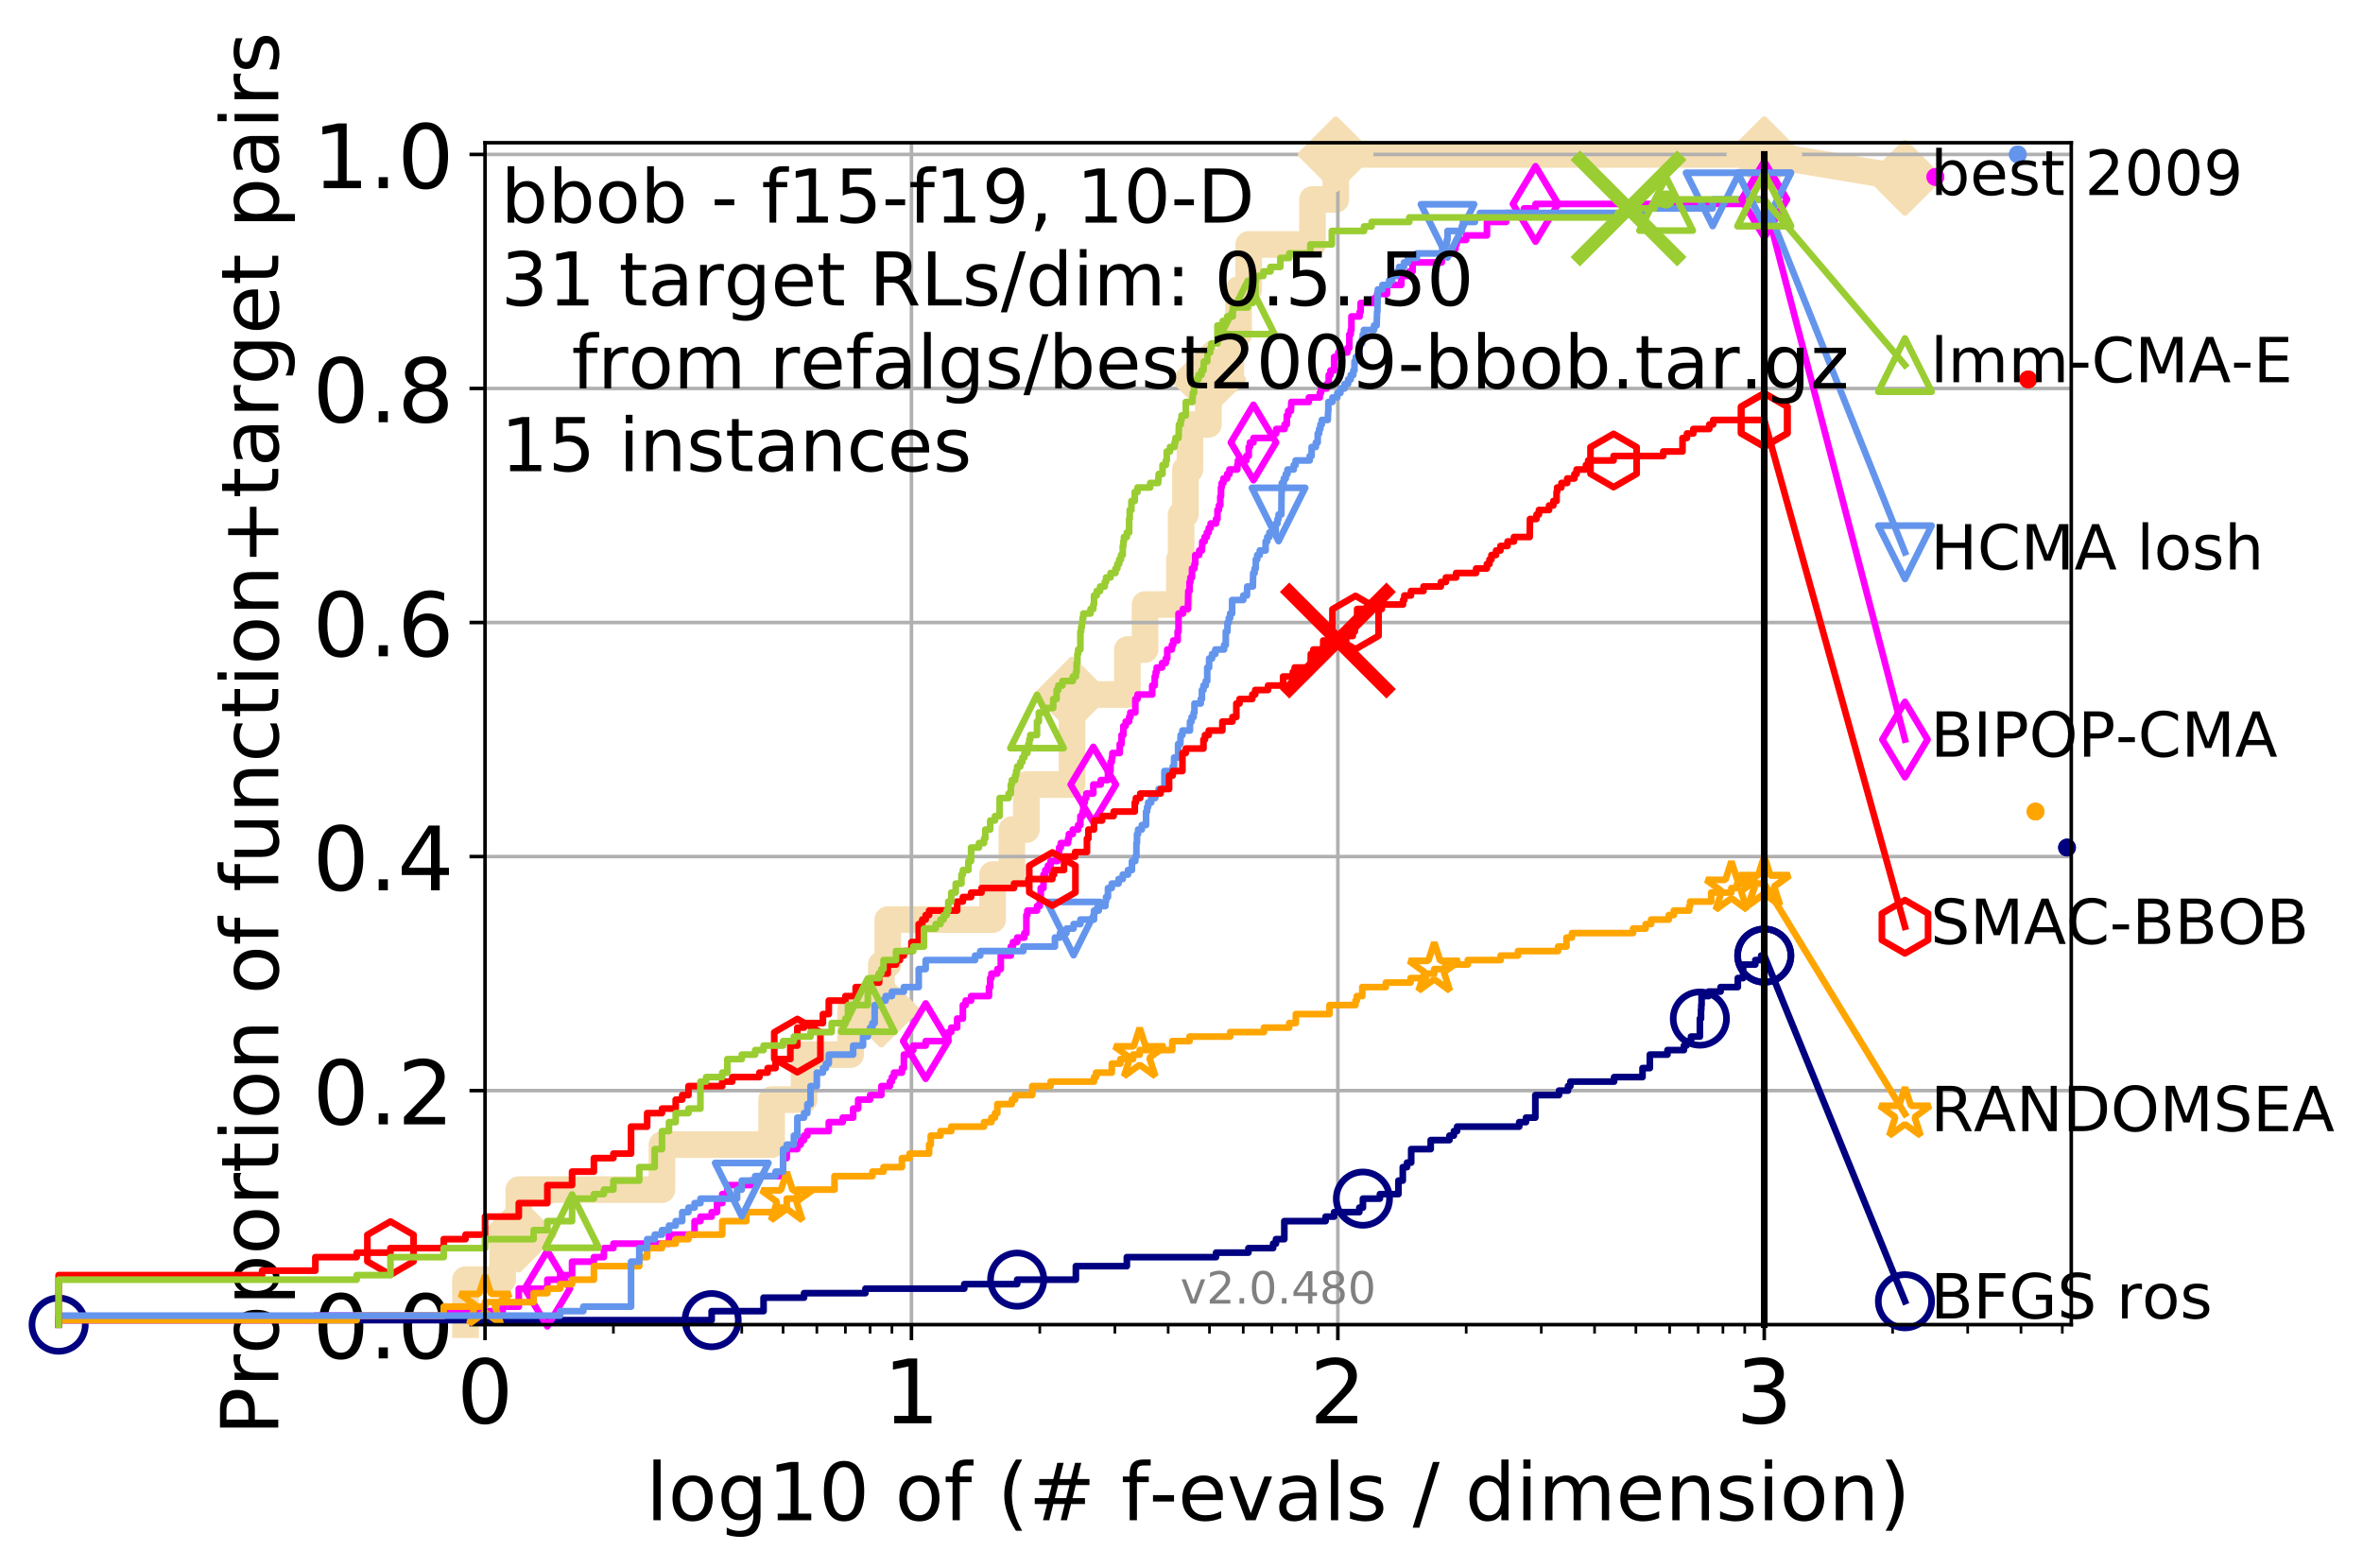 <?xml version="1.0" encoding="utf-8" standalone="no"?>
<!DOCTYPE svg PUBLIC "-//W3C//DTD SVG 1.1//EN"
  "http://www.w3.org/Graphics/SVG/1.1/DTD/svg11.dtd">
<!-- Created with matplotlib (http://matplotlib.org/) -->
<svg height="353pt" version="1.1" viewBox="0 0 532 353" width="532pt" xmlns="http://www.w3.org/2000/svg" xmlns:xlink="http://www.w3.org/1999/xlink">
 <defs>
  <style type="text/css">
*{stroke-linecap:butt;stroke-linejoin:round;}
  </style>
 </defs>
 <g id="figure_1">
  <g id="patch_1">
   <path d="M 0 353.222 
L 532.801 353.222 
L 532.801 0 
L 0 0 
z
" style="fill:#ffffff;"/>
  </g>
  <g id="axes_1">
   <g id="patch_2">
    <path d="M 109.2 298.245 
L 466.32 298.245 
L 466.32 32.133 
L 109.2 32.133 
z
" style="fill:#ffffff;"/>
   </g>
   <g id="line2d_1">
    <path d="M 104.807 298.245 
L 104.807 288.112 
L 113.174 288.112 
L 113.174 277.978 
L 116.801 277.978 
L 116.801 267.844 
L 149.037 267.844 
L 149.037 257.71 
L 173.721 257.71 
L 173.721 247.577 
L 181.026 247.577 
L 181.026 237.443 
L 191.504 237.443 
L 191.504 227.309 
L 198.424 227.309 
L 198.424 217.175 
L 199.87 217.175 
L 199.87 207.042 
L 223.472 207.042 
L 223.472 196.908 
L 227.811 196.908 
L 227.811 186.774 
L 231.073 186.774 
L 231.073 176.641 
L 241.351 176.641 
L 241.351 156.373 
L 253.824 156.373 
L 253.824 146.239 
L 257.786 146.239 
L 257.786 136.106 
L 265.525 136.106 
L 265.525 125.972 
L 265.916 125.972 
L 265.916 115.838 
L 266.877 115.838 
L 266.877 105.704 
L 267.908 105.704 
L 267.908 95.571 
L 272.05 95.571 
L 272.05 85.437 
L 277.1 85.437 
L 277.1 75.303 
L 278.847 75.303 
L 278.847 65.169 
L 281.135 65.169 
L 281.135 55.036 
L 295.49 55.036 
L 295.49 44.902 
L 300.739 44.902 
L 300.739 34.768 
L 397.2 34.768 
" style="fill:none;stroke:#f5deb3;stroke-linecap:square;stroke-width:6;"/>
   </g>
   <g id="line2d_2"/>
   <g id="line2d_3">
    <path d="M 397.2 34.768 
L 428.88 40.038 
" style="fill:none;stroke:#f5deb3;stroke-linecap:square;stroke-width:6;"/>
    <defs>
     <path d="M -0 7.778 
L 7.778 0 
L 0 -7.778 
L -7.778 -0 
z
" id="m6006b361f9" style="stroke:#f5deb3;stroke-linejoin:miter;stroke-width:1.5;"/>
    </defs>
    <g>
     <use style="fill:#f5deb3;stroke:#f5deb3;stroke-linejoin:miter;stroke-width:1.5;" x="397.2" xlink:href="#m6006b361f9" y="34.768"/>
     <use style="fill:#f5deb3;stroke:#f5deb3;stroke-linejoin:miter;stroke-width:1.5;" x="428.88" xlink:href="#m6006b361f9" y="40.038"/>
    </g>
   </g>
   <g id="matplotlib.axis_1">
    <g id="xtick_1">
     <g id="line2d_4">
      <path clip-path="url(#p7efb585e7f)" d="M 109.2 298.245 
L 109.2 32.133 
" style="fill:none;stroke:#b0b0b0;stroke-linecap:square;stroke-width:0.8;"/>
     </g>
     <g id="line2d_5">
      <defs>
       <path d="M 0 0 
L 0 3.5 
" id="m4082bbc9a2" style="stroke:#000000;stroke-width:0.8;"/>
      </defs>
      <g>
       <use style="stroke:#000000;stroke-width:0.8;" x="109.2" xlink:href="#m4082bbc9a2" y="298.245"/>
      </g>
     </g>
     <g id="text_1">
      <!-- 0 -->
      <defs>
       <path d="M 31.781 66.406 
Q 24.172 66.406 20.328 58.906 
Q 16.5 51.422 16.5 36.375 
Q 16.5 21.391 20.328 13.891 
Q 24.172 6.391 31.781 6.391 
Q 39.453 6.391 43.281 13.891 
Q 47.125 21.391 47.125 36.375 
Q 47.125 51.422 43.281 58.906 
Q 39.453 66.406 31.781 66.406 
z
M 31.781 74.219 
Q 44.047 74.219 50.516 64.516 
Q 56.984 54.828 56.984 36.375 
Q 56.984 17.969 50.516 8.266 
Q 44.047 -1.422 31.781 -1.422 
Q 19.531 -1.422 13.062 8.266 
Q 6.594 17.969 6.594 36.375 
Q 6.594 54.828 13.062 64.516 
Q 19.531 74.219 31.781 74.219 
z
" id="DejaVuSans-30"/>
      </defs>
      <g transform="translate(102.838 320.442)scale(0.2 -0.2)">
       <use xlink:href="#DejaVuSans-30"/>
      </g>
     </g>
    </g>
    <g id="xtick_2">
     <g id="line2d_6">
      <path clip-path="url(#p7efb585e7f)" d="M 205.2 298.245 
L 205.2 32.133 
" style="fill:none;stroke:#b0b0b0;stroke-linecap:square;stroke-width:0.8;"/>
     </g>
     <g id="line2d_7">
      <g>
       <use style="stroke:#000000;stroke-width:0.8;" x="205.2" xlink:href="#m4082bbc9a2" y="298.245"/>
      </g>
     </g>
     <g id="text_2">
      <!-- 1 -->
      <defs>
       <path d="M 12.406 8.297 
L 28.516 8.297 
L 28.516 63.922 
L 10.984 60.406 
L 10.984 69.391 
L 28.422 72.906 
L 38.281 72.906 
L 38.281 8.297 
L 54.391 8.297 
L 54.391 0 
L 12.406 0 
z
" id="DejaVuSans-31"/>
      </defs>
      <g transform="translate(198.838 320.442)scale(0.2 -0.2)">
       <use xlink:href="#DejaVuSans-31"/>
      </g>
     </g>
    </g>
    <g id="xtick_3">
     <g id="line2d_8">
      <path clip-path="url(#p7efb585e7f)" d="M 301.2 298.245 
L 301.2 32.133 
" style="fill:none;stroke:#b0b0b0;stroke-linecap:square;stroke-width:0.8;"/>
     </g>
     <g id="line2d_9">
      <g>
       <use style="stroke:#000000;stroke-width:0.8;" x="301.2" xlink:href="#m4082bbc9a2" y="298.245"/>
      </g>
     </g>
     <g id="text_3">
      <!-- 2 -->
      <defs>
       <path d="M 19.188 8.297 
L 53.609 8.297 
L 53.609 0 
L 7.328 0 
L 7.328 8.297 
Q 12.938 14.109 22.625 23.891 
Q 32.328 33.688 34.812 36.531 
Q 39.547 41.844 41.422 45.531 
Q 43.312 49.219 43.312 52.781 
Q 43.312 58.594 39.234 62.25 
Q 35.156 65.922 28.609 65.922 
Q 23.969 65.922 18.812 64.312 
Q 13.672 62.703 7.812 59.422 
L 7.812 69.391 
Q 13.766 71.781 18.938 73 
Q 24.125 74.219 28.422 74.219 
Q 39.75 74.219 46.484 68.547 
Q 53.219 62.891 53.219 53.422 
Q 53.219 48.922 51.531 44.891 
Q 49.859 40.875 45.406 35.406 
Q 44.188 33.984 37.641 27.219 
Q 31.109 20.453 19.188 8.297 
z
" id="DejaVuSans-32"/>
      </defs>
      <g transform="translate(294.837 320.442)scale(0.2 -0.2)">
       <use xlink:href="#DejaVuSans-32"/>
      </g>
     </g>
    </g>
    <g id="xtick_4">
     <g id="line2d_10">
      <path clip-path="url(#p7efb585e7f)" d="M 397.2 298.245 
L 397.2 32.133 
" style="fill:none;stroke:#b0b0b0;stroke-linecap:square;stroke-width:0.8;"/>
     </g>
     <g id="line2d_11">
      <g>
       <use style="stroke:#000000;stroke-width:0.8;" x="397.2" xlink:href="#m4082bbc9a2" y="298.245"/>
      </g>
     </g>
     <g id="text_4">
      <!-- 3 -->
      <defs>
       <path d="M 40.578 39.312 
Q 47.656 37.797 51.625 33 
Q 55.609 28.219 55.609 21.188 
Q 55.609 10.406 48.188 4.484 
Q 40.766 -1.422 27.094 -1.422 
Q 22.516 -1.422 17.656 -0.516 
Q 12.797 0.391 7.625 2.203 
L 7.625 11.719 
Q 11.719 9.328 16.594 8.109 
Q 21.484 6.891 26.812 6.891 
Q 36.078 6.891 40.938 10.547 
Q 45.797 14.203 45.797 21.188 
Q 45.797 27.641 41.281 31.266 
Q 36.766 34.906 28.719 34.906 
L 20.219 34.906 
L 20.219 43.016 
L 29.109 43.016 
Q 36.375 43.016 40.234 45.922 
Q 44.094 48.828 44.094 54.297 
Q 44.094 59.906 40.109 62.906 
Q 36.141 65.922 28.719 65.922 
Q 24.656 65.922 20.016 65.031 
Q 15.375 64.156 9.812 62.312 
L 9.812 71.094 
Q 15.438 72.656 20.344 73.438 
Q 25.25 74.219 29.594 74.219 
Q 40.828 74.219 47.359 69.109 
Q 53.906 64.016 53.906 55.328 
Q 53.906 49.266 50.438 45.094 
Q 46.969 40.922 40.578 39.312 
z
" id="DejaVuSans-33"/>
      </defs>
      <g transform="translate(390.837 320.442)scale(0.2 -0.2)">
       <use xlink:href="#DejaVuSans-33"/>
      </g>
     </g>
    </g>
    <g id="xtick_5">
     <g id="line2d_12">
      <defs>
       <path d="M 0 0 
L 0 2 
" id="m6f2fdaed19" style="stroke:#000000;stroke-width:0.6;"/>
      </defs>
      <g>
       <use style="stroke:#000000;stroke-width:0.6;" x="138.099" xlink:href="#m6f2fdaed19" y="298.245"/>
      </g>
     </g>
    </g>
    <g id="xtick_6">
     <g id="line2d_13">
      <g>
       <use style="stroke:#000000;stroke-width:0.6;" x="155.004" xlink:href="#m6f2fdaed19" y="298.245"/>
      </g>
     </g>
    </g>
    <g id="xtick_7">
     <g id="line2d_14">
      <g>
       <use style="stroke:#000000;stroke-width:0.6;" x="166.998" xlink:href="#m6f2fdaed19" y="298.245"/>
      </g>
     </g>
    </g>
    <g id="xtick_8">
     <g id="line2d_15">
      <g>
       <use style="stroke:#000000;stroke-width:0.6;" x="176.301" xlink:href="#m6f2fdaed19" y="298.245"/>
      </g>
     </g>
    </g>
    <g id="xtick_9">
     <g id="line2d_16">
      <g>
       <use style="stroke:#000000;stroke-width:0.6;" x="183.903" xlink:href="#m6f2fdaed19" y="298.245"/>
      </g>
     </g>
    </g>
    <g id="xtick_10">
     <g id="line2d_17">
      <g>
       <use style="stroke:#000000;stroke-width:0.6;" x="190.329" xlink:href="#m6f2fdaed19" y="298.245"/>
      </g>
     </g>
    </g>
    <g id="xtick_11">
     <g id="line2d_18">
      <g>
       <use style="stroke:#000000;stroke-width:0.6;" x="195.897" xlink:href="#m6f2fdaed19" y="298.245"/>
      </g>
     </g>
    </g>
    <g id="xtick_12">
     <g id="line2d_19">
      <g>
       <use style="stroke:#000000;stroke-width:0.6;" x="200.807" xlink:href="#m6f2fdaed19" y="298.245"/>
      </g>
     </g>
    </g>
    <g id="xtick_13">
     <g id="line2d_20">
      <g>
       <use style="stroke:#000000;stroke-width:0.6;" x="234.099" xlink:href="#m6f2fdaed19" y="298.245"/>
      </g>
     </g>
    </g>
    <g id="xtick_14">
     <g id="line2d_21">
      <g>
       <use style="stroke:#000000;stroke-width:0.6;" x="251.004" xlink:href="#m6f2fdaed19" y="298.245"/>
      </g>
     </g>
    </g>
    <g id="xtick_15">
     <g id="line2d_22">
      <g>
       <use style="stroke:#000000;stroke-width:0.6;" x="262.998" xlink:href="#m6f2fdaed19" y="298.245"/>
      </g>
     </g>
    </g>
    <g id="xtick_16">
     <g id="line2d_23">
      <g>
       <use style="stroke:#000000;stroke-width:0.6;" x="272.301" xlink:href="#m6f2fdaed19" y="298.245"/>
      </g>
     </g>
    </g>
    <g id="xtick_17">
     <g id="line2d_24">
      <g>
       <use style="stroke:#000000;stroke-width:0.6;" x="279.903" xlink:href="#m6f2fdaed19" y="298.245"/>
      </g>
     </g>
    </g>
    <g id="xtick_18">
     <g id="line2d_25">
      <g>
       <use style="stroke:#000000;stroke-width:0.6;" x="286.329" xlink:href="#m6f2fdaed19" y="298.245"/>
      </g>
     </g>
    </g>
    <g id="xtick_19">
     <g id="line2d_26">
      <g>
       <use style="stroke:#000000;stroke-width:0.6;" x="291.897" xlink:href="#m6f2fdaed19" y="298.245"/>
      </g>
     </g>
    </g>
    <g id="xtick_20">
     <g id="line2d_27">
      <g>
       <use style="stroke:#000000;stroke-width:0.6;" x="296.807" xlink:href="#m6f2fdaed19" y="298.245"/>
      </g>
     </g>
    </g>
    <g id="xtick_21">
     <g id="line2d_28">
      <g>
       <use style="stroke:#000000;stroke-width:0.6;" x="330.099" xlink:href="#m6f2fdaed19" y="298.245"/>
      </g>
     </g>
    </g>
    <g id="xtick_22">
     <g id="line2d_29">
      <g>
       <use style="stroke:#000000;stroke-width:0.6;" x="347.004" xlink:href="#m6f2fdaed19" y="298.245"/>
      </g>
     </g>
    </g>
    <g id="xtick_23">
     <g id="line2d_30">
      <g>
       <use style="stroke:#000000;stroke-width:0.6;" x="358.998" xlink:href="#m6f2fdaed19" y="298.245"/>
      </g>
     </g>
    </g>
    <g id="xtick_24">
     <g id="line2d_31">
      <g>
       <use style="stroke:#000000;stroke-width:0.6;" x="368.301" xlink:href="#m6f2fdaed19" y="298.245"/>
      </g>
     </g>
    </g>
    <g id="xtick_25">
     <g id="line2d_32">
      <g>
       <use style="stroke:#000000;stroke-width:0.6;" x="375.903" xlink:href="#m6f2fdaed19" y="298.245"/>
      </g>
     </g>
    </g>
    <g id="xtick_26">
     <g id="line2d_33">
      <g>
       <use style="stroke:#000000;stroke-width:0.6;" x="382.329" xlink:href="#m6f2fdaed19" y="298.245"/>
      </g>
     </g>
    </g>
    <g id="xtick_27">
     <g id="line2d_34">
      <g>
       <use style="stroke:#000000;stroke-width:0.6;" x="387.897" xlink:href="#m6f2fdaed19" y="298.245"/>
      </g>
     </g>
    </g>
    <g id="xtick_28">
     <g id="line2d_35">
      <g>
       <use style="stroke:#000000;stroke-width:0.6;" x="392.807" xlink:href="#m6f2fdaed19" y="298.245"/>
      </g>
     </g>
    </g>
    <g id="xtick_29">
     <g id="line2d_36">
      <g>
       <use style="stroke:#000000;stroke-width:0.6;" x="426.099" xlink:href="#m6f2fdaed19" y="298.245"/>
      </g>
     </g>
    </g>
    <g id="xtick_30">
     <g id="line2d_37">
      <g>
       <use style="stroke:#000000;stroke-width:0.6;" x="443.004" xlink:href="#m6f2fdaed19" y="298.245"/>
      </g>
     </g>
    </g>
    <g id="xtick_31">
     <g id="line2d_38">
      <g>
       <use style="stroke:#000000;stroke-width:0.6;" x="454.998" xlink:href="#m6f2fdaed19" y="298.245"/>
      </g>
     </g>
    </g>
    <g id="xtick_32">
     <g id="line2d_39">
      <g>
       <use style="stroke:#000000;stroke-width:0.6;" x="464.301" xlink:href="#m6f2fdaed19" y="298.245"/>
      </g>
     </g>
    </g>
    <g id="text_5">
     <!-- log10 of (# f-evals / dimension) -->
     <defs>
      <path d="M 9.422 75.984 
L 18.406 75.984 
L 18.406 0 
L 9.422 0 
z
" id="DejaVuSans-6c"/>
      <path d="M 30.609 48.391 
Q 23.391 48.391 19.188 42.75 
Q 14.984 37.109 14.984 27.297 
Q 14.984 17.484 19.156 11.844 
Q 23.344 6.203 30.609 6.203 
Q 37.797 6.203 41.984 11.859 
Q 46.188 17.531 46.188 27.297 
Q 46.188 37.016 41.984 42.703 
Q 37.797 48.391 30.609 48.391 
z
M 30.609 56 
Q 42.328 56 49.016 48.375 
Q 55.719 40.766 55.719 27.297 
Q 55.719 13.875 49.016 6.219 
Q 42.328 -1.422 30.609 -1.422 
Q 18.844 -1.422 12.172 6.219 
Q 5.516 13.875 5.516 27.297 
Q 5.516 40.766 12.172 48.375 
Q 18.844 56 30.609 56 
z
" id="DejaVuSans-6f"/>
      <path d="M 45.406 27.984 
Q 45.406 37.75 41.375 43.109 
Q 37.359 48.484 30.078 48.484 
Q 22.859 48.484 18.828 43.109 
Q 14.797 37.75 14.797 27.984 
Q 14.797 18.266 18.828 12.891 
Q 22.859 7.516 30.078 7.516 
Q 37.359 7.516 41.375 12.891 
Q 45.406 18.266 45.406 27.984 
z
M 54.391 6.781 
Q 54.391 -7.172 48.188 -13.984 
Q 42 -20.797 29.203 -20.797 
Q 24.469 -20.797 20.266 -20.094 
Q 16.062 -19.391 12.109 -17.922 
L 12.109 -9.188 
Q 16.062 -11.328 19.922 -12.344 
Q 23.781 -13.375 27.781 -13.375 
Q 36.625 -13.375 41.016 -8.766 
Q 45.406 -4.156 45.406 5.172 
L 45.406 9.625 
Q 42.625 4.781 38.281 2.391 
Q 33.938 0 27.875 0 
Q 17.828 0 11.672 7.656 
Q 5.516 15.328 5.516 27.984 
Q 5.516 40.672 11.672 48.328 
Q 17.828 56 27.875 56 
Q 33.938 56 38.281 53.609 
Q 42.625 51.219 45.406 46.391 
L 45.406 54.688 
L 54.391 54.688 
z
" id="DejaVuSans-67"/>
      <path id="DejaVuSans-20"/>
      <path d="M 37.109 75.984 
L 37.109 68.5 
L 28.516 68.5 
Q 23.688 68.5 21.797 66.547 
Q 19.922 64.594 19.922 59.516 
L 19.922 54.688 
L 34.719 54.688 
L 34.719 47.703 
L 19.922 47.703 
L 19.922 0 
L 10.891 0 
L 10.891 47.703 
L 2.297 47.703 
L 2.297 54.688 
L 10.891 54.688 
L 10.891 58.5 
Q 10.891 67.625 15.141 71.797 
Q 19.391 75.984 28.609 75.984 
z
" id="DejaVuSans-66"/>
      <path d="M 31 75.875 
Q 24.469 64.656 21.281 53.656 
Q 18.109 42.672 18.109 31.391 
Q 18.109 20.125 21.312 9.062 
Q 24.516 -2 31 -13.188 
L 23.188 -13.188 
Q 15.875 -1.703 12.234 9.375 
Q 8.594 20.453 8.594 31.391 
Q 8.594 42.281 12.203 53.312 
Q 15.828 64.359 23.188 75.875 
z
" id="DejaVuSans-28"/>
      <path d="M 51.125 44 
L 36.922 44 
L 32.812 27.688 
L 47.125 27.688 
z
M 43.797 71.781 
L 38.719 51.516 
L 52.984 51.516 
L 58.109 71.781 
L 65.922 71.781 
L 60.891 51.516 
L 76.125 51.516 
L 76.125 44 
L 58.984 44 
L 54.984 27.688 
L 70.516 27.688 
L 70.516 20.219 
L 53.078 20.219 
L 48 0 
L 40.188 0 
L 45.219 20.219 
L 30.906 20.219 
L 25.875 0 
L 18.016 0 
L 23.094 20.219 
L 7.719 20.219 
L 7.719 27.688 
L 24.906 27.688 
L 29 44 
L 13.281 44 
L 13.281 51.516 
L 30.906 51.516 
L 35.891 71.781 
z
" id="DejaVuSans-23"/>
      <path d="M 4.891 31.391 
L 31.203 31.391 
L 31.203 23.391 
L 4.891 23.391 
z
" id="DejaVuSans-2d"/>
      <path d="M 56.203 29.594 
L 56.203 25.203 
L 14.891 25.203 
Q 15.484 15.922 20.484 11.062 
Q 25.484 6.203 34.422 6.203 
Q 39.594 6.203 44.453 7.469 
Q 49.312 8.734 54.109 11.281 
L 54.109 2.781 
Q 49.266 0.734 44.188 -0.344 
Q 39.109 -1.422 33.891 -1.422 
Q 20.797 -1.422 13.156 6.188 
Q 5.516 13.812 5.516 26.812 
Q 5.516 40.234 12.766 48.109 
Q 20.016 56 32.328 56 
Q 43.359 56 49.781 48.891 
Q 56.203 41.797 56.203 29.594 
z
M 47.219 32.234 
Q 47.125 39.594 43.094 43.984 
Q 39.062 48.391 32.422 48.391 
Q 24.906 48.391 20.391 44.141 
Q 15.875 39.891 15.188 32.172 
z
" id="DejaVuSans-65"/>
      <path d="M 2.984 54.688 
L 12.5 54.688 
L 29.594 8.797 
L 46.688 54.688 
L 56.203 54.688 
L 35.688 0 
L 23.484 0 
z
" id="DejaVuSans-76"/>
      <path d="M 34.281 27.484 
Q 23.391 27.484 19.188 25 
Q 14.984 22.516 14.984 16.5 
Q 14.984 11.719 18.141 8.906 
Q 21.297 6.109 26.703 6.109 
Q 34.188 6.109 38.703 11.406 
Q 43.219 16.703 43.219 25.484 
L 43.219 27.484 
z
M 52.203 31.203 
L 52.203 0 
L 43.219 0 
L 43.219 8.297 
Q 40.141 3.328 35.547 0.953 
Q 30.953 -1.422 24.312 -1.422 
Q 15.922 -1.422 10.953 3.297 
Q 6 8.016 6 15.922 
Q 6 25.141 12.172 29.828 
Q 18.359 34.516 30.609 34.516 
L 43.219 34.516 
L 43.219 35.406 
Q 43.219 41.609 39.141 45 
Q 35.062 48.391 27.688 48.391 
Q 23 48.391 18.547 47.266 
Q 14.109 46.141 10.016 43.891 
L 10.016 52.203 
Q 14.938 54.109 19.578 55.047 
Q 24.219 56 28.609 56 
Q 40.484 56 46.344 49.844 
Q 52.203 43.703 52.203 31.203 
z
" id="DejaVuSans-61"/>
      <path d="M 44.281 53.078 
L 44.281 44.578 
Q 40.484 46.531 36.375 47.5 
Q 32.281 48.484 27.875 48.484 
Q 21.188 48.484 17.844 46.438 
Q 14.5 44.391 14.5 40.281 
Q 14.5 37.156 16.891 35.375 
Q 19.281 33.594 26.516 31.984 
L 29.594 31.297 
Q 39.156 29.25 43.188 25.516 
Q 47.219 21.781 47.219 15.094 
Q 47.219 7.469 41.188 3.016 
Q 35.156 -1.422 24.609 -1.422 
Q 20.219 -1.422 15.453 -0.562 
Q 10.688 0.297 5.422 2 
L 5.422 11.281 
Q 10.406 8.688 15.234 7.391 
Q 20.062 6.109 24.812 6.109 
Q 31.156 6.109 34.562 8.281 
Q 37.984 10.453 37.984 14.406 
Q 37.984 18.062 35.516 20.016 
Q 33.062 21.969 24.703 23.781 
L 21.578 24.516 
Q 13.234 26.266 9.516 29.906 
Q 5.812 33.547 5.812 39.891 
Q 5.812 47.609 11.281 51.797 
Q 16.75 56 26.812 56 
Q 31.781 56 36.172 55.266 
Q 40.578 54.547 44.281 53.078 
z
" id="DejaVuSans-73"/>
      <path d="M 25.391 72.906 
L 33.688 72.906 
L 8.297 -9.281 
L 0 -9.281 
z
" id="DejaVuSans-2f"/>
      <path d="M 45.406 46.391 
L 45.406 75.984 
L 54.391 75.984 
L 54.391 0 
L 45.406 0 
L 45.406 8.203 
Q 42.578 3.328 38.25 0.953 
Q 33.938 -1.422 27.875 -1.422 
Q 17.969 -1.422 11.734 6.484 
Q 5.516 14.406 5.516 27.297 
Q 5.516 40.188 11.734 48.094 
Q 17.969 56 27.875 56 
Q 33.938 56 38.25 53.625 
Q 42.578 51.266 45.406 46.391 
z
M 14.797 27.297 
Q 14.797 17.391 18.875 11.75 
Q 22.953 6.109 30.078 6.109 
Q 37.203 6.109 41.297 11.75 
Q 45.406 17.391 45.406 27.297 
Q 45.406 37.203 41.297 42.844 
Q 37.203 48.484 30.078 48.484 
Q 22.953 48.484 18.875 42.844 
Q 14.797 37.203 14.797 27.297 
z
" id="DejaVuSans-64"/>
      <path d="M 9.422 54.688 
L 18.406 54.688 
L 18.406 0 
L 9.422 0 
z
M 9.422 75.984 
L 18.406 75.984 
L 18.406 64.594 
L 9.422 64.594 
z
" id="DejaVuSans-69"/>
      <path d="M 52 44.188 
Q 55.375 50.25 60.062 53.125 
Q 64.75 56 71.094 56 
Q 79.641 56 84.281 50.016 
Q 88.922 44.047 88.922 33.016 
L 88.922 0 
L 79.891 0 
L 79.891 32.719 
Q 79.891 40.578 77.094 44.375 
Q 74.312 48.188 68.609 48.188 
Q 61.625 48.188 57.562 43.547 
Q 53.516 38.922 53.516 30.906 
L 53.516 0 
L 44.484 0 
L 44.484 32.719 
Q 44.484 40.625 41.703 44.406 
Q 38.922 48.188 33.109 48.188 
Q 26.219 48.188 22.156 43.531 
Q 18.109 38.875 18.109 30.906 
L 18.109 0 
L 9.078 0 
L 9.078 54.688 
L 18.109 54.688 
L 18.109 46.188 
Q 21.188 51.219 25.484 53.609 
Q 29.781 56 35.688 56 
Q 41.656 56 45.828 52.969 
Q 50 49.953 52 44.188 
z
" id="DejaVuSans-6d"/>
      <path d="M 54.891 33.016 
L 54.891 0 
L 45.906 0 
L 45.906 32.719 
Q 45.906 40.484 42.875 44.328 
Q 39.844 48.188 33.797 48.188 
Q 26.516 48.188 22.312 43.547 
Q 18.109 38.922 18.109 30.906 
L 18.109 0 
L 9.078 0 
L 9.078 54.688 
L 18.109 54.688 
L 18.109 46.188 
Q 21.344 51.125 25.703 53.562 
Q 30.078 56 35.797 56 
Q 45.219 56 50.047 50.172 
Q 54.891 44.344 54.891 33.016 
z
" id="DejaVuSans-6e"/>
      <path d="M 8.016 75.875 
L 15.828 75.875 
Q 23.141 64.359 26.781 53.312 
Q 30.422 42.281 30.422 31.391 
Q 30.422 20.453 26.781 9.375 
Q 23.141 -1.703 15.828 -13.188 
L 8.016 -13.188 
Q 14.5 -2 17.703 9.062 
Q 20.906 20.125 20.906 31.391 
Q 20.906 42.672 17.703 53.656 
Q 14.5 64.656 8.016 75.875 
z
" id="DejaVuSans-29"/>
     </defs>
     <g transform="translate(145.415 342.279)scale(0.18 -0.18)">
      <use xlink:href="#DejaVuSans-6c"/>
      <use x="27.783" xlink:href="#DejaVuSans-6f"/>
      <use x="88.965" xlink:href="#DejaVuSans-67"/>
      <use x="152.441" xlink:href="#DejaVuSans-31"/>
      <use x="216.064" xlink:href="#DejaVuSans-30"/>
      <use x="279.688" xlink:href="#DejaVuSans-20"/>
      <use x="311.475" xlink:href="#DejaVuSans-6f"/>
      <use x="372.656" xlink:href="#DejaVuSans-66"/>
      <use x="407.861" xlink:href="#DejaVuSans-20"/>
      <use x="439.648" xlink:href="#DejaVuSans-28"/>
      <use x="478.662" xlink:href="#DejaVuSans-23"/>
      <use x="562.451" xlink:href="#DejaVuSans-20"/>
      <use x="594.238" xlink:href="#DejaVuSans-66"/>
      <use x="629.365" xlink:href="#DejaVuSans-2d"/>
      <use x="665.449" xlink:href="#DejaVuSans-65"/>
      <use x="726.973" xlink:href="#DejaVuSans-76"/>
      <use x="786.152" xlink:href="#DejaVuSans-61"/>
      <use x="847.432" xlink:href="#DejaVuSans-6c"/>
      <use x="875.215" xlink:href="#DejaVuSans-73"/>
      <use x="927.314" xlink:href="#DejaVuSans-20"/>
      <use x="959.102" xlink:href="#DejaVuSans-2f"/>
      <use x="992.793" xlink:href="#DejaVuSans-20"/>
      <use x="1024.58" xlink:href="#DejaVuSans-64"/>
      <use x="1088.057" xlink:href="#DejaVuSans-69"/>
      <use x="1115.84" xlink:href="#DejaVuSans-6d"/>
      <use x="1213.252" xlink:href="#DejaVuSans-65"/>
      <use x="1274.775" xlink:href="#DejaVuSans-6e"/>
      <use x="1338.154" xlink:href="#DejaVuSans-73"/>
      <use x="1390.254" xlink:href="#DejaVuSans-69"/>
      <use x="1418.037" xlink:href="#DejaVuSans-6f"/>
      <use x="1479.219" xlink:href="#DejaVuSans-6e"/>
      <use x="1542.598" xlink:href="#DejaVuSans-29"/>
     </g>
    </g>
   </g>
   <g id="matplotlib.axis_2">
    <g id="ytick_1">
     <g id="line2d_40">
      <path clip-path="url(#p7efb585e7f)" d="M 109.2 298.245 
L 466.32 298.245 
" style="fill:none;stroke:#b0b0b0;stroke-linecap:square;stroke-width:0.8;"/>
     </g>
     <g id="line2d_41">
      <defs>
       <path d="M 0 0 
L -3.5 0 
" id="m94691d1b93" style="stroke:#000000;stroke-width:0.8;"/>
      </defs>
      <g>
       <use style="stroke:#000000;stroke-width:0.8;" x="109.2" xlink:href="#m94691d1b93" y="298.245"/>
      </g>
     </g>
     <g id="text_6">
      <!-- 0.0 -->
      <defs>
       <path d="M 10.688 12.406 
L 21 12.406 
L 21 0 
L 10.688 0 
z
" id="DejaVuSans-2e"/>
      </defs>
      <g transform="translate(70.394 305.844)scale(0.2 -0.2)">
       <use xlink:href="#DejaVuSans-30"/>
       <use x="63.623" xlink:href="#DejaVuSans-2e"/>
       <use x="95.41" xlink:href="#DejaVuSans-30"/>
      </g>
     </g>
    </g>
    <g id="ytick_2">
     <g id="line2d_42">
      <path clip-path="url(#p7efb585e7f)" d="M 109.2 245.55 
L 466.32 245.55 
" style="fill:none;stroke:#b0b0b0;stroke-linecap:square;stroke-width:0.8;"/>
     </g>
     <g id="line2d_43">
      <g>
       <use style="stroke:#000000;stroke-width:0.8;" x="109.2" xlink:href="#m94691d1b93" y="245.55"/>
      </g>
     </g>
     <g id="text_7">
      <!-- 0.2 -->
      <g transform="translate(70.394 253.148)scale(0.2 -0.2)">
       <use xlink:href="#DejaVuSans-30"/>
       <use x="63.623" xlink:href="#DejaVuSans-2e"/>
       <use x="95.41" xlink:href="#DejaVuSans-32"/>
      </g>
     </g>
    </g>
    <g id="ytick_3">
     <g id="line2d_44">
      <path clip-path="url(#p7efb585e7f)" d="M 109.2 192.854 
L 466.32 192.854 
" style="fill:none;stroke:#b0b0b0;stroke-linecap:square;stroke-width:0.8;"/>
     </g>
     <g id="line2d_45">
      <g>
       <use style="stroke:#000000;stroke-width:0.8;" x="109.2" xlink:href="#m94691d1b93" y="192.854"/>
      </g>
     </g>
     <g id="text_8">
      <!-- 0.4 -->
      <defs>
       <path d="M 37.797 64.312 
L 12.891 25.391 
L 37.797 25.391 
z
M 35.203 72.906 
L 47.609 72.906 
L 47.609 25.391 
L 58.016 25.391 
L 58.016 17.188 
L 47.609 17.188 
L 47.609 0 
L 37.797 0 
L 37.797 17.188 
L 4.891 17.188 
L 4.891 26.703 
z
" id="DejaVuSans-34"/>
      </defs>
      <g transform="translate(70.394 200.453)scale(0.2 -0.2)">
       <use xlink:href="#DejaVuSans-30"/>
       <use x="63.623" xlink:href="#DejaVuSans-2e"/>
       <use x="95.41" xlink:href="#DejaVuSans-34"/>
      </g>
     </g>
    </g>
    <g id="ytick_4">
     <g id="line2d_46">
      <path clip-path="url(#p7efb585e7f)" d="M 109.2 140.159 
L 466.32 140.159 
" style="fill:none;stroke:#b0b0b0;stroke-linecap:square;stroke-width:0.8;"/>
     </g>
     <g id="line2d_47">
      <g>
       <use style="stroke:#000000;stroke-width:0.8;" x="109.2" xlink:href="#m94691d1b93" y="140.159"/>
      </g>
     </g>
     <g id="text_9">
      <!-- 0.6 -->
      <defs>
       <path d="M 33.016 40.375 
Q 26.375 40.375 22.484 35.828 
Q 18.609 31.297 18.609 23.391 
Q 18.609 15.531 22.484 10.953 
Q 26.375 6.391 33.016 6.391 
Q 39.656 6.391 43.531 10.953 
Q 47.406 15.531 47.406 23.391 
Q 47.406 31.297 43.531 35.828 
Q 39.656 40.375 33.016 40.375 
z
M 52.594 71.297 
L 52.594 62.312 
Q 48.875 64.062 45.094 64.984 
Q 41.312 65.922 37.594 65.922 
Q 27.828 65.922 22.672 59.328 
Q 17.531 52.734 16.797 39.406 
Q 19.672 43.656 24.016 45.922 
Q 28.375 48.188 33.594 48.188 
Q 44.578 48.188 50.953 41.516 
Q 57.328 34.859 57.328 23.391 
Q 57.328 12.156 50.688 5.359 
Q 44.047 -1.422 33.016 -1.422 
Q 20.359 -1.422 13.672 8.266 
Q 6.984 17.969 6.984 36.375 
Q 6.984 53.656 15.188 63.938 
Q 23.391 74.219 37.203 74.219 
Q 40.922 74.219 44.703 73.484 
Q 48.484 72.75 52.594 71.297 
z
" id="DejaVuSans-36"/>
      </defs>
      <g transform="translate(70.394 147.757)scale(0.2 -0.2)">
       <use xlink:href="#DejaVuSans-30"/>
       <use x="63.623" xlink:href="#DejaVuSans-2e"/>
       <use x="95.41" xlink:href="#DejaVuSans-36"/>
      </g>
     </g>
    </g>
    <g id="ytick_5">
     <g id="line2d_48">
      <path clip-path="url(#p7efb585e7f)" d="M 109.2 87.464 
L 466.32 87.464 
" style="fill:none;stroke:#b0b0b0;stroke-linecap:square;stroke-width:0.8;"/>
     </g>
     <g id="line2d_49">
      <g>
       <use style="stroke:#000000;stroke-width:0.8;" x="109.2" xlink:href="#m94691d1b93" y="87.464"/>
      </g>
     </g>
     <g id="text_10">
      <!-- 0.8 -->
      <defs>
       <path d="M 31.781 34.625 
Q 24.75 34.625 20.719 30.859 
Q 16.703 27.094 16.703 20.516 
Q 16.703 13.922 20.719 10.156 
Q 24.75 6.391 31.781 6.391 
Q 38.812 6.391 42.859 10.172 
Q 46.922 13.969 46.922 20.516 
Q 46.922 27.094 42.891 30.859 
Q 38.875 34.625 31.781 34.625 
z
M 21.922 38.812 
Q 15.578 40.375 12.031 44.719 
Q 8.5 49.078 8.5 55.328 
Q 8.5 64.062 14.719 69.141 
Q 20.953 74.219 31.781 74.219 
Q 42.672 74.219 48.875 69.141 
Q 55.078 64.062 55.078 55.328 
Q 55.078 49.078 51.531 44.719 
Q 48 40.375 41.703 38.812 
Q 48.828 37.156 52.797 32.312 
Q 56.781 27.484 56.781 20.516 
Q 56.781 9.906 50.312 4.234 
Q 43.844 -1.422 31.781 -1.422 
Q 19.734 -1.422 13.25 4.234 
Q 6.781 9.906 6.781 20.516 
Q 6.781 27.484 10.781 32.312 
Q 14.797 37.156 21.922 38.812 
z
M 18.312 54.391 
Q 18.312 48.734 21.844 45.562 
Q 25.391 42.391 31.781 42.391 
Q 38.141 42.391 41.719 45.562 
Q 45.312 48.734 45.312 54.391 
Q 45.312 60.062 41.719 63.234 
Q 38.141 66.406 31.781 66.406 
Q 25.391 66.406 21.844 63.234 
Q 18.312 60.062 18.312 54.391 
z
" id="DejaVuSans-38"/>
      </defs>
      <g transform="translate(70.394 95.062)scale(0.2 -0.2)">
       <use xlink:href="#DejaVuSans-30"/>
       <use x="63.623" xlink:href="#DejaVuSans-2e"/>
       <use x="95.41" xlink:href="#DejaVuSans-38"/>
      </g>
     </g>
    </g>
    <g id="ytick_6">
     <g id="line2d_50">
      <path clip-path="url(#p7efb585e7f)" d="M 109.2 34.768 
L 466.32 34.768 
" style="fill:none;stroke:#b0b0b0;stroke-linecap:square;stroke-width:0.8;"/>
     </g>
     <g id="line2d_51">
      <g>
       <use style="stroke:#000000;stroke-width:0.8;" x="109.2" xlink:href="#m94691d1b93" y="34.768"/>
      </g>
     </g>
     <g id="text_11">
      <!-- 1.0 -->
      <g transform="translate(70.394 42.367)scale(0.2 -0.2)">
       <use xlink:href="#DejaVuSans-31"/>
       <use x="63.623" xlink:href="#DejaVuSans-2e"/>
       <use x="95.41" xlink:href="#DejaVuSans-30"/>
      </g>
     </g>
    </g>
    <g id="text_12">
     <!-- Proportion of function+target pairs -->
     <defs>
      <path d="M 19.672 64.797 
L 19.672 37.406 
L 32.078 37.406 
Q 38.969 37.406 42.719 40.969 
Q 46.484 44.531 46.484 51.125 
Q 46.484 57.672 42.719 61.234 
Q 38.969 64.797 32.078 64.797 
z
M 9.812 72.906 
L 32.078 72.906 
Q 44.344 72.906 50.609 67.359 
Q 56.891 61.812 56.891 51.125 
Q 56.891 40.328 50.609 34.812 
Q 44.344 29.297 32.078 29.297 
L 19.672 29.297 
L 19.672 0 
L 9.812 0 
z
" id="DejaVuSans-50"/>
      <path d="M 41.109 46.297 
Q 39.594 47.172 37.812 47.578 
Q 36.031 48 33.891 48 
Q 26.266 48 22.188 43.047 
Q 18.109 38.094 18.109 28.812 
L 18.109 0 
L 9.078 0 
L 9.078 54.688 
L 18.109 54.688 
L 18.109 46.188 
Q 20.953 51.172 25.484 53.578 
Q 30.031 56 36.531 56 
Q 37.453 56 38.578 55.875 
Q 39.703 55.766 41.062 55.516 
z
" id="DejaVuSans-72"/>
      <path d="M 18.109 8.203 
L 18.109 -20.797 
L 9.078 -20.797 
L 9.078 54.688 
L 18.109 54.688 
L 18.109 46.391 
Q 20.953 51.266 25.266 53.625 
Q 29.594 56 35.594 56 
Q 45.562 56 51.781 48.094 
Q 58.016 40.188 58.016 27.297 
Q 58.016 14.406 51.781 6.484 
Q 45.562 -1.422 35.594 -1.422 
Q 29.594 -1.422 25.266 0.953 
Q 20.953 3.328 18.109 8.203 
z
M 48.688 27.297 
Q 48.688 37.203 44.609 42.844 
Q 40.531 48.484 33.406 48.484 
Q 26.266 48.484 22.188 42.844 
Q 18.109 37.203 18.109 27.297 
Q 18.109 17.391 22.188 11.75 
Q 26.266 6.109 33.406 6.109 
Q 40.531 6.109 44.609 11.75 
Q 48.688 17.391 48.688 27.297 
z
" id="DejaVuSans-70"/>
      <path d="M 18.312 70.219 
L 18.312 54.688 
L 36.812 54.688 
L 36.812 47.703 
L 18.312 47.703 
L 18.312 18.016 
Q 18.312 11.328 20.141 9.422 
Q 21.969 7.516 27.594 7.516 
L 36.812 7.516 
L 36.812 0 
L 27.594 0 
Q 17.188 0 13.234 3.875 
Q 9.281 7.766 9.281 18.016 
L 9.281 47.703 
L 2.688 47.703 
L 2.688 54.688 
L 9.281 54.688 
L 9.281 70.219 
z
" id="DejaVuSans-74"/>
      <path d="M 8.5 21.578 
L 8.5 54.688 
L 17.484 54.688 
L 17.484 21.922 
Q 17.484 14.156 20.5 10.266 
Q 23.531 6.391 29.594 6.391 
Q 36.859 6.391 41.078 11.031 
Q 45.312 15.672 45.312 23.688 
L 45.312 54.688 
L 54.297 54.688 
L 54.297 0 
L 45.312 0 
L 45.312 8.406 
Q 42.047 3.422 37.719 1 
Q 33.406 -1.422 27.688 -1.422 
Q 18.266 -1.422 13.375 4.438 
Q 8.5 10.297 8.5 21.578 
z
M 31.109 56 
z
" id="DejaVuSans-75"/>
      <path d="M 48.781 52.594 
L 48.781 44.188 
Q 44.969 46.297 41.141 47.344 
Q 37.312 48.391 33.406 48.391 
Q 24.656 48.391 19.812 42.844 
Q 14.984 37.312 14.984 27.297 
Q 14.984 17.281 19.812 11.734 
Q 24.656 6.203 33.406 6.203 
Q 37.312 6.203 41.141 7.25 
Q 44.969 8.297 48.781 10.406 
L 48.781 2.094 
Q 45.016 0.344 40.984 -0.531 
Q 36.969 -1.422 32.422 -1.422 
Q 20.062 -1.422 12.781 6.344 
Q 5.516 14.109 5.516 27.297 
Q 5.516 40.672 12.859 48.328 
Q 20.219 56 33.016 56 
Q 37.156 56 41.109 55.141 
Q 45.062 54.297 48.781 52.594 
z
" id="DejaVuSans-63"/>
      <path d="M 46 62.703 
L 46 35.5 
L 73.188 35.5 
L 73.188 27.203 
L 46 27.203 
L 46 0 
L 37.797 0 
L 37.797 27.203 
L 10.594 27.203 
L 10.594 35.5 
L 37.797 35.5 
L 37.797 62.703 
z
" id="DejaVuSans-2b"/>
     </defs>
     <g transform="translate(62.65 323.179)rotate(-90)scale(0.18 -0.18)">
      <use xlink:href="#DejaVuSans-50"/>
      <use x="60.287" xlink:href="#DejaVuSans-72"/>
      <use x="101.369" xlink:href="#DejaVuSans-6f"/>
      <use x="162.551" xlink:href="#DejaVuSans-70"/>
      <use x="226.027" xlink:href="#DejaVuSans-6f"/>
      <use x="287.209" xlink:href="#DejaVuSans-72"/>
      <use x="328.322" xlink:href="#DejaVuSans-74"/>
      <use x="367.531" xlink:href="#DejaVuSans-69"/>
      <use x="395.314" xlink:href="#DejaVuSans-6f"/>
      <use x="456.496" xlink:href="#DejaVuSans-6e"/>
      <use x="519.875" xlink:href="#DejaVuSans-20"/>
      <use x="551.662" xlink:href="#DejaVuSans-6f"/>
      <use x="612.844" xlink:href="#DejaVuSans-66"/>
      <use x="648.049" xlink:href="#DejaVuSans-20"/>
      <use x="679.836" xlink:href="#DejaVuSans-66"/>
      <use x="715.041" xlink:href="#DejaVuSans-75"/>
      <use x="778.42" xlink:href="#DejaVuSans-6e"/>
      <use x="841.799" xlink:href="#DejaVuSans-63"/>
      <use x="896.779" xlink:href="#DejaVuSans-74"/>
      <use x="935.988" xlink:href="#DejaVuSans-69"/>
      <use x="963.771" xlink:href="#DejaVuSans-6f"/>
      <use x="1024.953" xlink:href="#DejaVuSans-6e"/>
      <use x="1088.332" xlink:href="#DejaVuSans-2b"/>
      <use x="1172.121" xlink:href="#DejaVuSans-74"/>
      <use x="1211.33" xlink:href="#DejaVuSans-61"/>
      <use x="1272.609" xlink:href="#DejaVuSans-72"/>
      <use x="1313.707" xlink:href="#DejaVuSans-67"/>
      <use x="1377.184" xlink:href="#DejaVuSans-65"/>
      <use x="1438.707" xlink:href="#DejaVuSans-74"/>
      <use x="1477.916" xlink:href="#DejaVuSans-20"/>
      <use x="1509.703" xlink:href="#DejaVuSans-70"/>
      <use x="1573.18" xlink:href="#DejaVuSans-61"/>
      <use x="1634.459" xlink:href="#DejaVuSans-69"/>
      <use x="1662.242" xlink:href="#DejaVuSans-72"/>
      <use x="1703.355" xlink:href="#DejaVuSans-73"/>
     </g>
    </g>
   </g>
   <g id="line2d_52">
    <defs>
     <path d="M 0 1.5 
C 0.398 1.5 0.779 1.342 1.061 1.061 
C 1.342 0.779 1.5 0.398 1.5 0 
C 1.5 -0.398 1.342 -0.779 1.061 -1.061 
C 0.779 -1.342 0.398 -1.5 0 -1.5 
C -0.398 -1.5 -0.779 -1.342 -1.061 -1.061 
C -1.342 -0.779 -1.5 -0.398 -1.5 0 
C -1.5 0.398 -1.342 0.779 -1.061 1.061 
C -0.779 1.342 -0.398 1.5 0 1.5 
z
" id="m1dc2bce7ff" style="stroke:#f5deb3;"/>
    </defs>
    <g>
     <use style="fill:#f5deb3;stroke:#f5deb3;" x="300.739" xlink:href="#m1dc2bce7ff" y="34.768"/>
     <use style="fill:#f5deb3;stroke:#f5deb3;" x="300.739" xlink:href="#m1dc2bce7ff" y="34.768"/>
    </g>
   </g>
   <g id="line2d_53">
    <g>
     <use style="fill:#f5deb3;stroke:#f5deb3;stroke-linejoin:miter;stroke-width:1.5;" x="116.801" xlink:href="#m6006b361f9" y="277.978"/>
     <use style="fill:#f5deb3;stroke:#f5deb3;stroke-linejoin:miter;stroke-width:1.5;" x="198.424" xlink:href="#m6006b361f9" y="227.309"/>
     <use style="fill:#f5deb3;stroke:#f5deb3;stroke-linejoin:miter;stroke-width:1.5;" x="241.351" xlink:href="#m6006b361f9" y="156.373"/>
     <use style="fill:#f5deb3;stroke:#f5deb3;stroke-linejoin:miter;stroke-width:1.5;" x="272.05" xlink:href="#m6006b361f9" y="85.437"/>
     <use style="fill:#f5deb3;stroke:#f5deb3;stroke-linejoin:miter;stroke-width:1.5;" x="300.739" xlink:href="#m6006b361f9" y="34.768"/>
     <use style="fill:#f5deb3;stroke:#f5deb3;stroke-linejoin:miter;stroke-width:1.5;" x="397.2" xlink:href="#m6006b361f9" y="34.768"/>
    </g>
   </g>
   <g id="line2d_54">
    <defs>
     <path d="M 0 1.5 
C 0.398 1.5 0.779 1.342 1.061 1.061 
C 1.342 0.779 1.5 0.398 1.5 0 
C 1.5 -0.398 1.342 -0.779 1.061 -1.061 
C 0.779 -1.342 0.398 -1.5 0 -1.5 
C -0.398 -1.5 -0.779 -1.342 -1.061 -1.061 
C -1.342 -0.779 -1.5 -0.398 -1.5 0 
C -1.5 0.398 -1.342 0.779 -1.061 1.061 
C -0.779 1.342 -0.398 1.5 0 1.5 
z
" id="m9744f8ef5e" style="stroke:#000080;"/>
    </defs>
    <g>
     <use style="fill:#000080;stroke:#000080;" x="465.366" xlink:href="#m9744f8ef5e" y="190.828"/>
     <use style="fill:#000080;stroke:#000080;" x="465.366" xlink:href="#m9744f8ef5e" y="190.828"/>
    </g>
   </g>
   <g id="line2d_55">
    <path d="M 13.2 298.245 
L 13.2 297.232 
L 160.222 297.232 
L 160.222 295.205 
L 171.908 295.205 
L 171.908 292.165 
L 181.026 292.165 
L 181.026 291.152 
L 194.841 291.152 
L 194.841 290.138 
L 217.09 290.138 
L 217.09 289.125 
L 229.005 289.125 
L 229.005 288.112 
L 242.218 288.112 
L 242.218 285.072 
L 253.694 285.072 
L 253.694 283.045 
L 273.776 283.045 
L 273.776 282.031 
L 281.067 282.031 
L 281.067 281.018 
L 286.626 281.018 
L 286.626 280.005 
L 287.272 280.005 
L 287.272 278.991 
L 289.15 278.991 
L 289.15 274.938 
L 298.442 274.938 
L 298.442 273.924 
L 300.358 273.924 
L 300.358 272.911 
L 306.036 272.911 
L 306.036 271.898 
L 306.845 271.898 
L 306.845 269.871 
L 310.67 269.871 
L 310.67 268.858 
L 314.839 268.858 
L 314.839 265.817 
L 315.82 265.817 
L 315.82 262.777 
L 316.777 262.777 
L 316.777 261.764 
L 317.714 261.764 
L 317.714 258.724 
L 322.104 258.724 
L 322.104 256.697 
L 326.327 256.697 
L 326.327 255.684 
L 327.319 255.684 
L 327.319 254.67 
L 328.048 254.67 
L 328.048 253.657 
L 342.036 253.657 
L 342.036 252.644 
L 343.557 252.644 
L 343.557 251.63 
L 345.662 251.63 
L 345.662 246.563 
L 350.99 246.563 
L 350.99 245.55 
L 353.024 245.55 
L 353.024 244.537 
L 353.549 244.537 
L 353.549 243.523 
L 363.396 243.523 
L 363.396 242.51 
L 369.792 242.51 
L 369.792 240.483 
L 371.44 240.483 
L 371.44 237.443 
L 375.413 237.443 
L 375.413 236.43 
L 379.111 236.43 
L 379.111 235.416 
L 379.674 235.416 
L 379.674 234.403 
L 380.708 234.403 
L 380.708 233.389 
L 382.703 233.389 
L 382.703 229.336 
L 382.962 229.336 
L 382.962 227.309 
L 383.026 227.309 
L 383.026 226.296 
L 383.091 226.296 
L 383.091 224.269 
L 384.669 224.269 
L 384.669 223.256 
L 387.367 223.256 
L 387.367 222.242 
L 391.245 222.242 
L 391.245 220.216 
L 392.444 220.216 
L 392.444 217.175 
L 395.18 217.175 
L 395.18 216.162 
L 396.506 216.162 
L 396.506 215.149 
L 397.2 215.149 
" style="fill:none;stroke:#000080;stroke-linecap:square;stroke-width:1.5;"/>
   </g>
   <g id="line2d_56">
    <defs>
     <path d="M 0 6 
C 1.591 6 3.117 5.368 4.243 4.243 
C 5.368 3.117 6 1.591 6 0 
C 6 -1.591 5.368 -3.117 4.243 -4.243 
C 3.117 -5.368 1.591 -6 0 -6 
C -1.591 -6 -3.117 -5.368 -4.243 -4.243 
C -5.368 -3.117 -6 -1.591 -6 0 
C -6 1.591 -5.368 3.117 -4.243 4.243 
C -3.117 5.368 -1.591 6 0 6 
z
" id="m60b469b951" style="stroke:#000080;stroke-width:1.5;"/>
    </defs>
    <g>
     <use style="fill:none;stroke:#000080;stroke-width:1.5;" x="13.2" xlink:href="#m60b469b951" y="298.245"/>
     <use style="fill:none;stroke:#000080;stroke-width:1.5;" x="160.222" xlink:href="#m60b469b951" y="297.232"/>
     <use style="fill:none;stroke:#000080;stroke-width:1.5;" x="229.005" xlink:href="#m60b469b951" y="288.112"/>
     <use style="fill:none;stroke:#000080;stroke-width:1.5;" x="306.845" xlink:href="#m60b469b951" y="269.871"/>
     <use style="fill:none;stroke:#000080;stroke-width:1.5;" x="382.703" xlink:href="#m60b469b951" y="229.336"/>
     <use style="fill:none;stroke:#000080;stroke-width:1.5;" x="397.2" xlink:href="#m60b469b951" y="215.149"/>
    </g>
   </g>
   <g id="line2d_57"/>
   <g id="line2d_58">
    <defs>
     <path d="M 0 1.5 
C 0.398 1.5 0.779 1.342 1.061 1.061 
C 1.342 0.779 1.5 0.398 1.5 0 
C 1.5 -0.398 1.342 -0.779 1.061 -1.061 
C 0.779 -1.342 0.398 -1.5 0 -1.5 
C -0.398 -1.5 -0.779 -1.342 -1.061 -1.061 
C -1.342 -0.779 -1.5 -0.398 -1.5 0 
C -1.5 0.398 -1.342 0.779 -1.061 1.061 
C -0.779 1.342 -0.398 1.5 0 1.5 
z
" id="mfd63510e00" style="stroke:#ff00ff;"/>
    </defs>
    <g>
     <use style="fill:#ff00ff;stroke:#ff00ff;" x="435.723" xlink:href="#mfd63510e00" y="39.835"/>
     <use style="fill:#ff00ff;stroke:#ff00ff;" x="435.723" xlink:href="#mfd63510e00" y="39.835"/>
    </g>
   </g>
   <g id="line2d_59">
    <path d="M 13.2 298.245 
L 13.2 297.232 
L 70.998 297.232 
L 70.998 296.219 
L 99.897 296.219 
L 99.897 295.205 
L 113.174 295.205 
L 113.174 294.192 
L 116.801 294.192 
L 116.801 290.138 
L 123.228 290.138 
L 123.228 288.112 
L 126.105 288.112 
L 126.105 287.098 
L 128.796 287.098 
L 128.796 284.058 
L 133.706 284.058 
L 133.706 283.045 
L 135.96 283.045 
L 135.96 281.018 
L 138.099 281.018 
L 138.099 280.005 
L 150.611 280.005 
L 150.611 277.978 
L 156.371 277.978 
L 156.371 274.938 
L 157.694 274.938 
L 157.694 273.924 
L 160.222 273.924 
L 160.222 272.911 
L 161.431 272.911 
L 161.431 270.884 
L 162.605 270.884 
L 162.605 268.858 
L 163.747 268.858 
L 163.747 266.831 
L 169.032 266.831 
L 169.032 265.817 
L 170.971 265.817 
L 170.971 264.804 
L 176.301 264.804 
L 176.301 260.751 
L 177.127 260.751 
L 177.127 258.724 
L 179.51 258.724 
L 179.51 257.71 
L 180.275 257.71 
L 180.275 256.697 
L 181.026 256.697 
L 181.026 255.684 
L 181.764 255.684 
L 181.764 254.67 
L 186.593 254.67 
L 186.593 252.644 
L 189.73 252.644 
L 189.73 251.63 
L 192.079 251.63 
L 192.079 249.603 
L 193.206 249.603 
L 193.206 247.577 
L 195.897 247.577 
L 195.897 246.563 
L 198.424 246.563 
L 198.424 244.537 
L 200.341 244.537 
L 200.341 243.523 
L 200.807 243.523 
L 200.807 242.51 
L 201.268 242.51 
L 201.268 241.496 
L 203.061 241.496 
L 203.061 240.483 
L 203.498 240.483 
L 203.498 237.443 
L 204.781 237.443 
L 204.781 236.43 
L 205.615 236.43 
L 205.615 235.416 
L 208.409 235.416 
L 208.409 234.403 
L 213.491 234.403 
L 213.491 232.376 
L 214.168 232.376 
L 214.168 231.363 
L 215.492 231.363 
L 215.492 229.336 
L 216.775 229.336 
L 216.775 226.296 
L 217.402 226.296 
L 217.402 225.282 
L 218.628 225.282 
L 218.628 224.269 
L 222.657 224.269 
L 222.657 222.242 
L 222.93 222.242 
L 222.93 220.216 
L 223.202 220.216 
L 223.202 219.202 
L 224.534 219.202 
L 224.534 218.189 
L 225.313 218.189 
L 225.313 215.149 
L 227.568 215.149 
L 227.568 213.122 
L 228.052 213.122 
L 228.052 212.109 
L 229.005 212.109 
L 229.005 211.095 
L 230.623 211.095 
L 230.623 210.082 
L 231.073 210.082 
L 231.073 206.028 
L 231.297 206.028 
L 231.297 205.015 
L 233.469 205.015 
L 233.469 204.002 
L 234.099 204.002 
L 234.099 201.975 
L 234.307 201.975 
L 234.307 199.948 
L 234.924 199.948 
L 234.924 196.908 
L 235.331 196.908 
L 235.331 195.895 
L 235.934 195.895 
L 235.934 194.881 
L 236.528 194.881 
L 236.528 193.868 
L 238.073 193.868 
L 238.073 192.854 
L 238.45 192.854 
L 238.45 190.828 
L 238.824 190.828 
L 238.824 189.814 
L 240.466 189.814 
L 240.466 188.801 
L 240.645 188.801 
L 240.645 187.788 
L 241.526 187.788 
L 241.526 186.774 
L 242.73 186.774 
L 242.73 185.761 
L 243.235 185.761 
L 243.235 183.734 
L 243.734 183.734 
L 243.734 182.721 
L 243.9 182.721 
L 243.9 180.694 
L 244.228 180.694 
L 244.228 179.681 
L 244.554 179.681 
L 244.554 178.667 
L 246.145 178.667 
L 246.145 176.641 
L 247.828 176.641 
L 247.828 175.627 
L 249.446 175.627 
L 249.446 173.6 
L 250.019 173.6 
L 250.019 171.574 
L 250.303 171.574 
L 250.303 170.56 
L 250.444 170.56 
L 250.444 169.547 
L 252.101 169.547 
L 252.101 167.52 
L 252.505 167.52 
L 252.505 165.493 
L 252.905 165.493 
L 252.905 163.467 
L 253.433 163.467 
L 253.433 162.453 
L 254.212 162.453 
L 254.212 161.44 
L 254.469 161.44 
L 254.469 160.427 
L 255.604 160.427 
L 255.604 157.386 
L 256.099 157.386 
L 256.099 156.373 
L 259.408 156.373 
L 259.408 154.346 
L 259.972 154.346 
L 259.972 152.32 
L 260.196 152.32 
L 260.196 151.306 
L 260.418 151.306 
L 260.418 150.293 
L 261.62 150.293 
L 261.62 149.279 
L 262.473 149.279 
L 262.473 148.266 
L 262.789 148.266 
L 262.789 146.239 
L 263.823 146.239 
L 263.823 145.226 
L 264.129 145.226 
L 264.129 144.213 
L 265.131 144.213 
L 265.131 142.186 
L 265.329 142.186 
L 265.329 138.132 
L 266.303 138.132 
L 266.303 137.119 
L 267.443 137.119 
L 267.536 133.065 
L 267.816 133.065 
L 267.816 131.039 
L 268.001 131.039 
L 268.001 130.025 
L 268.369 130.025 
L 268.369 127.999 
L 268.915 127.999 
L 268.915 126.985 
L 269.096 126.985 
L 269.096 124.958 
L 269.987 124.958 
L 269.987 123.945 
L 270.599 123.945 
L 270.686 121.918 
L 271.203 121.918 
L 271.203 120.905 
L 271.713 120.905 
L 271.713 119.892 
L 272.134 119.892 
L 272.134 118.878 
L 272.551 118.878 
L 272.551 117.865 
L 273.776 117.865 
L 273.776 116.851 
L 274.096 116.851 
L 274.096 114.825 
L 274.415 114.825 
L 274.415 113.811 
L 274.73 113.811 
L 274.73 111.785 
L 274.888 111.785 
L 274.888 109.758 
L 275.044 109.758 
L 275.044 108.744 
L 275.433 108.744 
L 275.433 107.731 
L 276.275 107.731 
L 276.275 106.718 
L 276.802 106.718 
L 276.802 105.704 
L 278.561 105.704 
L 278.561 104.691 
L 278.704 104.691 
L 278.704 103.678 
L 280.592 103.678 
L 280.592 102.664 
L 281.135 102.664 
L 281.135 100.637 
L 281.404 100.637 
L 281.404 99.624 
L 282.201 99.624 
L 282.201 98.611 
L 286.448 98.611 
L 286.448 97.597 
L 287.33 97.597 
L 287.33 96.584 
L 289.206 96.584 
L 289.206 95.571 
L 289.703 95.571 
L 289.703 93.544 
L 290.031 93.544 
L 290.031 92.53 
L 290.627 92.53 
L 290.734 90.504 
L 294.669 90.504 
L 294.669 89.49 
L 297.13 89.49 
L 297.13 88.477 
L 297.405 88.477 
L 297.405 87.464 
L 298.709 87.464 
L 298.709 86.45 
L 299.149 86.45 
L 299.149 84.423 
L 299.541 84.423 
L 299.541 83.41 
L 300.358 83.41 
L 300.358 80.37 
L 301.283 80.37 
L 301.283 79.357 
L 303.353 79.357 
L 303.353 78.343 
L 303.786 78.343 
L 303.786 75.303 
L 304.099 75.303 
L 304.099 74.29 
L 304.254 74.29 
L 304.254 71.25 
L 306.111 71.25 
L 306.111 70.236 
L 306.332 70.236 
L 306.332 68.209 
L 309.285 68.209 
L 309.285 67.196 
L 310.034 67.196 
L 310.034 66.183 
L 312.267 66.183 
L 312.267 64.156 
L 315.495 64.156 
L 315.495 62.129 
L 317.291 62.129 
L 317.291 61.116 
L 318.021 61.116 
L 318.021 59.089 
L 324.603 59.089 
L 324.603 57.062 
L 327.163 57.062 
L 327.163 56.049 
L 327.696 56.049 
L 327.696 55.036 
L 327.938 55.036 
L 327.938 54.022 
L 330.078 54.022 
L 330.078 53.009 
L 334.768 53.009 
L 334.768 49.969 
L 339.084 49.969 
L 339.084 47.942 
L 343.117 47.942 
L 343.117 46.929 
L 345.705 46.929 
L 345.705 45.915 
L 392.514 45.915 
L 392.514 44.902 
L 397.2 44.902 
L 397.2 44.902 
" style="fill:none;stroke:#ff00ff;stroke-linecap:square;stroke-width:1.5;"/>
   </g>
   <g id="line2d_60">
    <defs>
     <path d="M -0 8.485 
L 5.091 0 
L 0 -8.485 
L -5.091 -0 
z
" id="m84f33ee6aa" style="stroke:#ff00ff;stroke-linejoin:miter;stroke-width:1.5;"/>
    </defs>
    <g>
     <use style="fill:none;stroke:#ff00ff;stroke-linejoin:miter;stroke-width:1.5;" x="123.228" xlink:href="#m84f33ee6aa" y="290.138"/>
     <use style="fill:none;stroke:#ff00ff;stroke-linejoin:miter;stroke-width:1.5;" x="208.409" xlink:href="#m84f33ee6aa" y="234.403"/>
     <use style="fill:none;stroke:#ff00ff;stroke-linejoin:miter;stroke-width:1.5;" x="246.145" xlink:href="#m84f33ee6aa" y="176.641"/>
     <use style="fill:none;stroke:#ff00ff;stroke-linejoin:miter;stroke-width:1.5;" x="282.201" xlink:href="#m84f33ee6aa" y="99.624"/>
     <use style="fill:none;stroke:#ff00ff;stroke-linejoin:miter;stroke-width:1.5;" x="345.705" xlink:href="#m84f33ee6aa" y="45.915"/>
     <use style="fill:none;stroke:#ff00ff;stroke-linejoin:miter;stroke-width:1.5;" x="397.2" xlink:href="#m84f33ee6aa" y="44.902"/>
    </g>
   </g>
   <g id="line2d_61"/>
   <g id="line2d_62">
    <defs>
     <path d="M 0 1.5 
C 0.398 1.5 0.779 1.342 1.061 1.061 
C 1.342 0.779 1.5 0.398 1.5 0 
C 1.5 -0.398 1.342 -0.779 1.061 -1.061 
C 0.779 -1.342 0.398 -1.5 0 -1.5 
C -0.398 -1.5 -0.779 -1.342 -1.061 -1.061 
C -1.342 -0.779 -1.5 -0.398 -1.5 0 
C -1.5 0.398 -1.342 0.779 -1.061 1.061 
C -0.779 1.342 -0.398 1.5 0 1.5 
z
" id="m68c3e61ced" style="stroke:#ffa500;"/>
    </defs>
    <g>
     <use style="fill:#ffa500;stroke:#ffa500;" x="458.27" xlink:href="#m68c3e61ced" y="182.721"/>
     <use style="fill:#ffa500;stroke:#ffa500;" x="458.27" xlink:href="#m68c3e61ced" y="182.721"/>
    </g>
   </g>
   <g id="line2d_63">
    <path d="M 13.2 298.245 
L 13.2 297.232 
L 80.301 297.232 
L 80.301 296.219 
L 99.897 296.219 
L 99.897 294.192 
L 109.2 294.192 
L 109.2 293.179 
L 120.139 293.179 
L 120.139 291.152 
L 123.228 291.152 
L 123.228 290.138 
L 126.105 290.138 
L 126.105 289.125 
L 128.796 289.125 
L 128.796 288.112 
L 133.706 288.112 
L 133.706 285.072 
L 143.926 285.072 
L 143.926 283.045 
L 145.7 283.045 
L 145.7 281.018 
L 149.037 281.018 
L 149.037 280.005 
L 152.127 280.005 
L 152.127 278.991 
L 155.004 278.991 
L 155.004 277.978 
L 162.605 277.978 
L 162.605 274.938 
L 168.027 274.938 
L 168.027 272.911 
L 174.599 272.911 
L 174.599 271.898 
L 177.127 271.898 
L 177.127 269.871 
L 179.51 269.871 
L 179.51 267.844 
L 187.876 267.844 
L 187.876 264.804 
L 196.415 264.804 
L 196.415 263.791 
L 198.912 263.791 
L 198.912 262.777 
L 203.061 262.777 
L 203.061 260.751 
L 204.781 260.751 
L 204.781 259.737 
L 209.174 259.737 
L 209.174 257.71 
L 209.551 257.71 
L 209.551 255.684 
L 211.746 255.684 
L 211.746 254.67 
L 214.168 254.67 
L 214.168 253.657 
L 221.545 253.657 
L 221.545 252.644 
L 223.202 252.644 
L 223.202 251.63 
L 224.006 251.63 
L 224.006 250.617 
L 224.534 250.617 
L 224.534 248.59 
L 227.811 248.59 
L 227.811 247.577 
L 228.532 247.577 
L 228.532 246.563 
L 232.397 246.563 
L 232.397 244.537 
L 236.528 244.537 
L 236.528 243.523 
L 246.301 243.523 
L 246.301 242.51 
L 246.765 242.51 
L 246.765 241.496 
L 250.303 241.496 
L 250.303 239.47 
L 252.236 239.47 
L 252.236 238.456 
L 255.103 238.456 
L 255.103 237.443 
L 256.588 237.443 
L 256.588 236.43 
L 263.925 236.43 
L 263.925 234.403 
L 267.816 234.403 
L 267.816 233.389 
L 276.952 233.389 
L 276.952 232.376 
L 284.565 232.376 
L 284.565 231.363 
L 290.249 231.363 
L 290.249 230.349 
L 291.74 230.349 
L 291.74 228.323 
L 299.324 228.323 
L 299.324 226.296 
L 305.174 226.296 
L 305.174 225.282 
L 305.476 225.282 
L 305.476 224.269 
L 306.699 224.269 
L 306.699 222.242 
L 312.01 222.242 
L 312.01 221.229 
L 317.573 221.229 
L 317.573 220.216 
L 320.978 220.216 
L 320.978 219.202 
L 322.904 219.202 
L 322.904 218.189 
L 325.381 218.189 
L 325.381 217.175 
L 330.452 217.175 
L 330.452 216.162 
L 337.856 216.162 
L 337.856 215.149 
L 341.753 215.149 
L 341.753 214.135 
L 350.787 214.135 
L 350.787 213.122 
L 352.673 213.122 
L 352.673 211.095 
L 353.904 211.095 
L 353.904 210.082 
L 367.663 210.082 
L 367.663 209.068 
L 370.494 209.068 
L 370.494 208.055 
L 371.725 208.055 
L 371.725 207.042 
L 375.714 207.042 
L 375.714 206.028 
L 376.837 206.028 
L 376.837 205.015 
L 380.304 205.015 
L 380.304 204.002 
L 380.509 204.002 
L 380.509 202.988 
L 385.256 202.988 
L 385.256 200.961 
L 389.802 200.961 
L 389.802 199.948 
L 391.072 199.948 
L 391.072 198.935 
L 397.2 198.935 
L 397.2 198.935 
" style="fill:none;stroke:#ffa500;stroke-linecap:square;stroke-width:1.5;"/>
   </g>
   <g id="line2d_64">
    <defs>
     <path d="M 0 -6 
L -1.347 -1.854 
L -5.706 -1.854 
L -2.18 0.708 
L -3.527 4.854 
L -0 2.292 
L 3.527 4.854 
L 2.18 0.708 
L 5.706 -1.854 
L 1.347 -1.854 
z
" id="m5e672dacb6" style="stroke:#ffa500;stroke-linejoin:bevel;stroke-width:1.5;"/>
    </defs>
    <g>
     <use style="fill:none;stroke:#ffa500;stroke-linejoin:bevel;stroke-width:1.5;" x="109.2" xlink:href="#m5e672dacb6" y="293.179"/>
     <use style="fill:none;stroke:#ffa500;stroke-linejoin:bevel;stroke-width:1.5;" x="177.127" xlink:href="#m5e672dacb6" y="269.871"/>
     <use style="fill:none;stroke:#ffa500;stroke-linejoin:bevel;stroke-width:1.5;" x="256.588" xlink:href="#m5e672dacb6" y="237.443"/>
     <use style="fill:none;stroke:#ffa500;stroke-linejoin:bevel;stroke-width:1.5;" x="322.904" xlink:href="#m5e672dacb6" y="218.189"/>
     <use style="fill:none;stroke:#ffa500;stroke-linejoin:bevel;stroke-width:1.5;" x="389.802" xlink:href="#m5e672dacb6" y="199.948"/>
     <use style="fill:none;stroke:#ffa500;stroke-linejoin:bevel;stroke-width:1.5;" x="397.2" xlink:href="#m5e672dacb6" y="198.935"/>
    </g>
   </g>
   <g id="line2d_65"/>
   <g id="line2d_66">
    <defs>
     <path d="M 0 1.5 
C 0.398 1.5 0.779 1.342 1.061 1.061 
C 1.342 0.779 1.5 0.398 1.5 0 
C 1.5 -0.398 1.342 -0.779 1.061 -1.061 
C 0.779 -1.342 0.398 -1.5 0 -1.5 
C -0.398 -1.5 -0.779 -1.342 -1.061 -1.061 
C -1.342 -0.779 -1.5 -0.398 -1.5 0 
C -1.5 0.398 -1.342 0.779 -1.061 1.061 
C -0.779 1.342 -0.398 1.5 0 1.5 
z
" id="mb2d2d9d8f1" style="stroke:#6495ed;"/>
    </defs>
    <g>
     <use style="fill:#6495ed;stroke:#6495ed;" x="454.278" xlink:href="#mb2d2d9d8f1" y="34.768"/>
     <use style="fill:#6495ed;stroke:#6495ed;" x="454.278" xlink:href="#mb2d2d9d8f1" y="34.768"/>
    </g>
   </g>
   <g id="line2d_67">
    <path d="M 13.2 298.245 
L 13.2 296.219 
L 126.105 296.219 
L 126.105 295.205 
L 131.323 295.205 
L 131.323 294.192 
L 142.073 294.192 
L 142.073 284.058 
L 143.926 284.058 
L 143.926 281.018 
L 145.7 281.018 
L 145.7 278.991 
L 147.402 278.991 
L 147.402 277.978 
L 149.037 277.978 
L 149.037 276.965 
L 150.611 276.965 
L 150.611 275.951 
L 152.127 275.951 
L 152.127 274.938 
L 153.59 274.938 
L 153.59 272.911 
L 155.004 272.911 
L 155.004 271.898 
L 156.371 271.898 
L 156.371 270.884 
L 157.694 270.884 
L 157.694 269.871 
L 165.942 269.871 
L 165.942 267.844 
L 166.998 267.844 
L 166.998 265.817 
L 170.013 265.817 
L 170.013 264.804 
L 174.599 264.804 
L 174.599 263.791 
L 176.301 263.791 
L 176.301 258.724 
L 177.127 258.724 
L 177.127 257.71 
L 178.73 257.71 
L 178.73 255.684 
L 179.51 255.684 
L 179.51 251.63 
L 181.026 251.63 
L 181.026 250.617 
L 181.764 250.617 
L 181.764 248.59 
L 182.489 248.59 
L 182.489 244.537 
L 183.903 244.537 
L 183.903 241.496 
L 185.27 241.496 
L 185.27 240.483 
L 185.937 240.483 
L 185.937 239.47 
L 186.593 239.47 
L 186.593 237.443 
L 192.079 237.443 
L 192.079 235.416 
L 194.303 235.416 
L 194.303 233.389 
L 195.372 233.389 
L 195.372 232.376 
L 195.897 232.376 
L 195.897 231.363 
L 196.415 231.363 
L 196.415 230.349 
L 196.926 230.349 
L 196.926 226.296 
L 197.931 226.296 
L 197.931 225.282 
L 199.394 225.282 
L 199.394 224.269 
L 200.807 224.269 
L 200.807 223.256 
L 203.498 223.256 
L 203.498 222.242 
L 206.835 222.242 
L 206.835 218.189 
L 208.409 218.189 
L 208.409 216.162 
L 219.525 216.162 
L 219.525 215.149 
L 220.691 215.149 
L 220.691 214.135 
L 230.395 214.135 
L 230.395 213.122 
L 237.5 213.122 
L 237.5 211.095 
L 238.637 211.095 
L 238.637 210.082 
L 240.107 210.082 
L 240.107 209.068 
L 241.7 209.068 
L 241.7 208.055 
L 243.235 208.055 
L 243.235 207.042 
L 246.301 207.042 
L 246.301 205.015 
L 247.376 205.015 
L 247.376 204.002 
L 248.865 204.002 
L 248.865 202.988 
L 249.011 202.988 
L 249.011 201.975 
L 249.446 201.975 
L 249.446 199.948 
L 250.303 199.948 
L 250.303 198.935 
L 251.829 198.935 
L 251.829 197.921 
L 252.772 197.921 
L 252.772 196.908 
L 253.954 196.908 
L 253.954 195.895 
L 254.851 195.895 
L 254.851 193.868 
L 255.604 193.868 
L 255.604 192.854 
L 255.852 192.854 
L 255.852 189.814 
L 255.976 189.814 
L 255.976 187.788 
L 256.222 187.788 
L 256.222 186.774 
L 257.072 186.774 
L 257.072 185.761 
L 258.022 185.761 
L 258.022 182.721 
L 258.256 182.721 
L 258.256 181.707 
L 258.489 181.707 
L 258.489 180.694 
L 259.18 180.694 
L 259.18 179.681 
L 260.084 179.681 
L 260.084 178.667 
L 260.859 178.667 
L 260.859 177.654 
L 262.155 177.654 
L 262.155 173.6 
L 264.027 173.6 
L 264.027 172.587 
L 264.331 172.587 
L 264.331 170.56 
L 265.23 170.56 
L 265.23 167.52 
L 265.721 167.52 
L 265.819 165.493 
L 266.206 165.493 
L 266.206 164.48 
L 267.908 164.48 
L 267.908 162.453 
L 268.277 162.453 
L 268.277 161.44 
L 268.734 161.44 
L 268.734 160.427 
L 268.915 160.427 
L 268.915 158.4 
L 270.338 158.4 
L 270.338 157.386 
L 270.599 157.386 
L 270.599 155.36 
L 270.945 155.36 
L 270.945 154.346 
L 271.459 154.346 
L 271.459 153.333 
L 271.798 153.333 
L 271.798 150.293 
L 272.218 150.293 
L 272.218 148.266 
L 272.881 148.266 
L 272.881 147.253 
L 273.614 147.253 
L 273.614 146.239 
L 275.587 146.239 
L 275.587 145.226 
L 275.97 145.226 
L 275.97 142.186 
L 276.351 142.186 
L 276.351 140.159 
L 276.652 140.159 
L 276.652 139.146 
L 276.952 139.146 
L 276.952 138.132 
L 277.397 138.132 
L 277.397 135.092 
L 279.903 135.092 
L 279.903 134.079 
L 280.728 134.079 
L 280.796 132.052 
L 282.069 132.052 
L 282.135 129.012 
L 282.463 129.012 
L 282.463 127.999 
L 282.723 127.999 
L 282.723 125.972 
L 283.047 125.972 
L 283.047 124.958 
L 283.623 124.958 
L 283.623 123.945 
L 284.937 123.945 
L 284.937 121.918 
L 285.304 121.918 
L 285.304 120.905 
L 285.79 120.905 
L 285.79 119.892 
L 287.213 119.892 
L 287.213 117.865 
L 287.62 117.865 
L 287.62 116.851 
L 287.85 116.851 
L 287.85 115.838 
L 288.477 115.838 
L 288.533 110.771 
L 288.59 110.771 
L 288.59 108.744 
L 289.039 108.744 
L 289.039 107.731 
L 289.483 107.731 
L 289.483 106.718 
L 289.868 106.718 
L 289.868 105.704 
L 291.267 105.704 
L 291.267 104.691 
L 291.688 104.691 
L 291.688 103.678 
L 294.863 103.678 
L 294.863 102.664 
L 295.298 102.664 
L 295.298 100.637 
L 296.248 100.637 
L 296.248 99.624 
L 296.668 99.624 
L 296.668 97.597 
L 296.992 97.597 
L 296.992 96.584 
L 297.268 96.584 
L 297.268 95.571 
L 297.587 95.571 
L 297.587 94.557 
L 298.93 94.557 
L 299.018 92.53 
L 299.061 92.53 
L 299.061 90.504 
L 299.973 90.504 
L 299.973 89.49 
L 301.075 89.49 
L 301.075 88.477 
L 301.78 88.477 
L 301.78 87.464 
L 302.715 87.464 
L 302.715 86.45 
L 303.511 86.45 
L 303.511 85.437 
L 304.099 85.437 
L 304.099 84.423 
L 304.678 84.423 
L 304.678 83.41 
L 304.946 83.41 
L 304.946 81.383 
L 305.249 81.383 
L 305.249 80.37 
L 305.999 80.37 
L 306.074 77.33 
L 306.626 77.33 
L 306.626 76.316 
L 306.809 76.316 
L 306.809 75.303 
L 307.063 75.303 
L 307.063 74.29 
L 309.354 74.29 
L 309.354 73.276 
L 309.932 73.276 
L 310.034 70.236 
L 310.101 70.236 
L 310.202 65.169 
L 311.231 65.169 
L 311.231 64.156 
L 312.743 64.156 
L 312.743 63.143 
L 313.433 63.143 
L 313.433 62.129 
L 314.477 62.129 
L 314.477 61.116 
L 314.989 61.116 
L 314.989 60.102 
L 316.083 60.102 
L 316.083 59.089 
L 316.978 59.089 
L 316.978 58.076 
L 318.985 58.076 
L 318.985 57.062 
L 324.698 57.062 
L 324.698 56.049 
L 325.427 56.049 
L 325.427 55.036 
L 325.729 55.036 
L 325.729 54.022 
L 325.891 54.022 
L 325.891 51.996 
L 329.107 51.996 
L 329.107 50.982 
L 329.363 50.982 
L 329.363 49.969 
L 332.054 49.969 
L 332.054 48.955 
L 333.192 48.955 
L 333.192 47.942 
L 370.232 47.942 
L 370.232 46.929 
L 385.588 46.929 
L 385.588 44.902 
L 397.2 44.902 
L 397.2 44.902 
" style="fill:none;stroke:#6495ed;stroke-linecap:square;stroke-width:1.5;"/>
   </g>
   <g id="line2d_68">
    <defs>
     <path d="M -0 6 
L 6 -6 
L -6 -6 
z
" id="ma03757e8ba" style="stroke:#6495ed;stroke-linejoin:miter;stroke-width:1.5;"/>
    </defs>
    <g>
     <use style="fill:none;stroke:#6495ed;stroke-linejoin:miter;stroke-width:1.5;" x="166.998" xlink:href="#ma03757e8ba" y="267.844"/>
     <use style="fill:none;stroke:#6495ed;stroke-linejoin:miter;stroke-width:1.5;" x="241.7" xlink:href="#ma03757e8ba" y="209.068"/>
     <use style="fill:none;stroke:#6495ed;stroke-linejoin:miter;stroke-width:1.5;" x="287.85" xlink:href="#ma03757e8ba" y="115.838"/>
     <use style="fill:none;stroke:#6495ed;stroke-linejoin:miter;stroke-width:1.5;" x="325.891" xlink:href="#ma03757e8ba" y="51.996"/>
     <use style="fill:none;stroke:#6495ed;stroke-linejoin:miter;stroke-width:1.5;" x="385.588" xlink:href="#ma03757e8ba" y="44.902"/>
     <use style="fill:none;stroke:#6495ed;stroke-linejoin:miter;stroke-width:1.5;" x="397.2" xlink:href="#ma03757e8ba" y="44.902"/>
    </g>
   </g>
   <g id="line2d_69"/>
   <g id="line2d_70">
    <defs>
     <path d="M 0 1.5 
C 0.398 1.5 0.779 1.342 1.061 1.061 
C 1.342 0.779 1.5 0.398 1.5 0 
C 1.5 -0.398 1.342 -0.779 1.061 -1.061 
C 0.779 -1.342 0.398 -1.5 0 -1.5 
C -0.398 -1.5 -0.779 -1.342 -1.061 -1.061 
C -1.342 -0.779 -1.5 -0.398 -1.5 0 
C -1.5 0.398 -1.342 0.779 -1.061 1.061 
C -0.779 1.342 -0.398 1.5 0 1.5 
z
" id="mead94dd37a" style="stroke:#ff0000;"/>
    </defs>
    <g>
     <use style="fill:#ff0000;stroke:#ff0000;" x="456.621" xlink:href="#mead94dd37a" y="85.437"/>
     <use style="fill:#ff0000;stroke:#ff0000;" x="456.621" xlink:href="#mead94dd37a" y="85.437"/>
    </g>
   </g>
   <g id="line2d_71">
    <path d="M 13.2 298.245 
L 13.2 287.098 
L 59.004 287.098 
L 59.004 286.085 
L 70.998 286.085 
L 70.998 283.045 
L 80.301 283.045 
L 80.301 282.031 
L 87.903 282.031 
L 87.903 281.018 
L 99.897 281.018 
L 99.897 278.991 
L 104.807 278.991 
L 104.807 277.978 
L 109.2 277.978 
L 109.2 273.924 
L 116.801 273.924 
L 116.801 270.884 
L 123.228 270.884 
L 123.228 266.831 
L 128.796 266.831 
L 128.796 263.791 
L 133.706 263.791 
L 133.706 260.751 
L 138.099 260.751 
L 138.099 259.737 
L 142.073 259.737 
L 142.073 253.657 
L 145.7 253.657 
L 145.7 250.617 
L 149.037 250.617 
L 149.037 249.603 
L 152.127 249.603 
L 152.127 247.577 
L 153.59 247.577 
L 153.59 246.563 
L 155.004 246.563 
L 155.004 244.537 
L 162.605 244.537 
L 162.605 243.523 
L 164.859 243.523 
L 164.859 242.51 
L 170.971 242.51 
L 170.971 241.496 
L 172.825 241.496 
L 172.825 240.483 
L 174.599 240.483 
L 174.599 238.456 
L 177.936 238.456 
L 177.936 235.416 
L 179.51 235.416 
L 179.51 231.363 
L 181.026 231.363 
L 181.026 230.349 
L 185.27 230.349 
L 185.27 228.323 
L 186.593 228.323 
L 186.593 225.282 
L 190.329 225.282 
L 190.329 224.269 
L 192.646 224.269 
L 192.646 222.242 
L 195.897 222.242 
L 195.897 221.229 
L 197.931 221.229 
L 197.931 219.202 
L 199.87 219.202 
L 199.87 217.175 
L 201.724 217.175 
L 201.724 216.162 
L 202.62 216.162 
L 202.62 215.149 
L 203.498 215.149 
L 203.498 214.135 
L 205.2 214.135 
L 205.2 212.109 
L 206.835 212.109 
L 206.835 208.055 
L 207.629 208.055 
L 207.629 207.042 
L 208.409 207.042 
L 208.409 206.028 
L 209.174 206.028 
L 209.174 205.015 
L 215.492 205.015 
L 215.492 202.988 
L 216.775 202.988 
L 216.775 201.975 
L 218.628 201.975 
L 218.628 200.961 
L 220.978 200.961 
L 220.978 199.948 
L 228.293 199.948 
L 228.293 198.935 
L 231.519 198.935 
L 231.519 197.921 
L 236.92 197.921 
L 236.92 196.908 
L 237.308 196.908 
L 237.308 195.895 
L 239.562 195.895 
L 239.562 192.854 
L 242.046 192.854 
L 242.046 191.841 
L 244.715 191.841 
L 244.715 188.801 
L 245.037 188.801 
L 245.037 186.774 
L 246.301 186.774 
L 246.301 184.747 
L 248.127 184.747 
L 248.127 183.734 
L 250.725 183.734 
L 250.725 182.721 
L 255.48 182.721 
L 255.48 180.694 
L 255.729 180.694 
L 255.729 179.681 
L 256.71 179.681 
L 256.71 178.667 
L 261.296 178.667 
L 261.296 177.654 
L 263.206 177.654 
L 263.206 174.614 
L 264.027 174.614 
L 264.027 173.6 
L 266.206 173.6 
L 266.206 169.547 
L 266.971 169.547 
L 266.971 168.534 
L 270.945 168.534 
L 270.945 166.507 
L 271.288 166.507 
L 271.288 165.493 
L 272.134 165.493 
L 272.134 164.48 
L 275.2 164.48 
L 275.2 162.453 
L 277.47 162.453 
L 277.47 161.44 
L 278.345 161.44 
L 278.345 158.4 
L 279.06 158.4 
L 279.06 157.386 
L 281.937 157.386 
L 281.937 156.373 
L 282.593 156.373 
L 282.593 155.36 
L 285.487 155.36 
L 285.487 154.346 
L 288.871 154.346 
L 288.871 152.32 
L 291.054 152.32 
L 291.054 151.306 
L 291.478 151.306 
L 291.478 150.293 
L 295.105 150.293 
L 295.105 147.253 
L 295.68 147.253 
L 295.68 146.239 
L 297.905 146.239 
L 297.905 144.213 
L 303.075 144.213 
L 303.075 143.199 
L 304.563 143.199 
L 304.563 142.186 
L 305.022 142.186 
L 305.022 141.172 
L 305.174 141.172 
L 305.174 140.159 
L 305.551 140.159 
L 305.551 137.119 
L 311.099 137.119 
L 311.099 136.106 
L 315.878 136.106 
L 315.878 135.092 
L 316.171 135.092 
L 316.171 134.079 
L 317.658 134.079 
L 317.658 133.065 
L 320.482 133.065 
L 320.482 132.052 
L 324.388 132.052 
L 324.388 131.039 
L 325.52 131.039 
L 325.52 130.025 
L 327.828 130.025 
L 327.828 129.012 
L 332.331 129.012 
L 332.331 127.999 
L 334.749 127.999 
L 334.749 126.985 
L 335.342 126.985 
L 335.342 125.972 
L 335.781 125.972 
L 335.781 124.958 
L 336.823 124.958 
L 336.823 123.945 
L 337.804 123.945 
L 337.804 122.932 
L 339.402 122.932 
L 339.402 121.918 
L 340.845 121.918 
L 340.845 120.905 
L 344.394 120.905 
L 344.453 116.851 
L 345.934 116.851 
L 345.934 115.838 
L 346.472 115.838 
L 346.472 114.825 
L 348.746 114.825 
L 348.746 113.811 
L 349.72 113.811 
L 349.72 112.798 
L 350.443 112.798 
L 350.443 110.771 
L 350.571 110.771 
L 350.571 109.758 
L 351.53 109.758 
L 351.53 108.744 
L 352.831 108.744 
L 352.831 107.731 
L 354.466 107.731 
L 354.466 106.718 
L 354.951 106.718 
L 354.951 105.704 
L 357.056 105.704 
L 357.056 104.691 
L 357.556 104.691 
L 357.556 103.678 
L 363.274 103.678 
L 363.274 102.664 
L 374.46 102.664 
L 374.46 101.651 
L 378.801 101.651 
L 378.801 98.611 
L 379.8 98.611 
L 379.8 97.597 
L 381.231 97.597 
L 381.231 96.584 
L 384.826 96.584 
L 384.826 95.571 
L 385.692 95.571 
L 385.692 94.557 
L 397.2 94.557 
L 397.2 94.557 
" style="fill:none;stroke:#ff0000;stroke-linecap:square;stroke-width:1.5;"/>
   </g>
   <g id="line2d_72">
    <defs>
     <path d="M 0 -6 
L -5.196 -3 
L -5.196 3 
L -0 6 
L 5.196 3 
L 5.196 -3 
z
" id="mbf02f94c52" style="stroke:#ff0000;stroke-linejoin:miter;stroke-width:1.5;"/>
    </defs>
    <g>
     <use style="fill:none;stroke:#ff0000;stroke-linejoin:miter;stroke-width:1.5;" x="87.903" xlink:href="#mbf02f94c52" y="281.018"/>
     <use style="fill:none;stroke:#ff0000;stroke-linejoin:miter;stroke-width:1.5;" x="179.51" xlink:href="#mbf02f94c52" y="235.416"/>
     <use style="fill:none;stroke:#ff0000;stroke-linejoin:miter;stroke-width:1.5;" x="236.92" xlink:href="#mbf02f94c52" y="197.921"/>
     <use style="fill:none;stroke:#ff0000;stroke-linejoin:miter;stroke-width:1.5;" x="305.174" xlink:href="#mbf02f94c52" y="140.159"/>
     <use style="fill:none;stroke:#ff0000;stroke-linejoin:miter;stroke-width:1.5;" x="363.274" xlink:href="#mbf02f94c52" y="103.678"/>
     <use style="fill:none;stroke:#ff0000;stroke-linejoin:miter;stroke-width:1.5;" x="397.2" xlink:href="#mbf02f94c52" y="94.557"/>
    </g>
   </g>
   <g id="line2d_73"/>
   <g id="line2d_74">
    <path clip-path="url(#p7efb585e7f)" d="M 301.2 144.213 
" style="fill:none;stroke:#ff0000;stroke-linecap:square;stroke-width:1.5;"/>
    <defs>
     <path d="M -12 12 
L 12 -12 
M -12 -12 
L 12 12 
" id="m5227221cfe" style="stroke:#ff0000;stroke-width:3;"/>
    </defs>
    <g clip-path="url(#p7efb585e7f)">
     <use style="fill:#ff0000;stroke:#ff0000;stroke-width:3;" x="301.2" xlink:href="#m5227221cfe" y="144.213"/>
    </g>
   </g>
   <g id="line2d_75">
    <defs>
     <path d="M 0 1.5 
C 0.398 1.5 0.779 1.342 1.061 1.061 
C 1.342 0.779 1.5 0.398 1.5 0 
C 1.5 -0.398 1.342 -0.779 1.061 -1.061 
C 0.779 -1.342 0.398 -1.5 0 -1.5 
C -0.398 -1.5 -0.779 -1.342 -1.061 -1.061 
C -1.342 -0.779 -1.5 -0.398 -1.5 0 
C -1.5 0.398 -1.342 0.779 -1.061 1.061 
C -0.779 1.342 -0.398 1.5 0 1.5 
z
" id="m485a1913e5" style="stroke:#9acd32;"/>
    </defs>
    <g>
     <use style="fill:#9acd32;stroke:#9acd32;" x="375.11" xlink:href="#m485a1913e5" y="44.902"/>
     <use style="fill:#9acd32;stroke:#9acd32;" x="375.11" xlink:href="#m485a1913e5" y="44.902"/>
    </g>
   </g>
   <g id="line2d_76">
    <path d="M 13.2 298.245 
L 13.2 288.112 
L 80.301 288.112 
L 80.301 287.098 
L 87.903 287.098 
L 87.903 283.045 
L 99.897 283.045 
L 99.897 281.018 
L 109.2 281.018 
L 109.2 278.991 
L 120.139 278.991 
L 120.139 276.965 
L 123.228 276.965 
L 123.228 274.938 
L 128.796 274.938 
L 128.796 269.871 
L 133.706 269.871 
L 133.706 268.858 
L 135.96 268.858 
L 135.96 267.844 
L 138.099 267.844 
L 138.099 265.817 
L 143.926 265.817 
L 143.926 262.777 
L 147.402 262.777 
L 147.402 258.724 
L 149.037 258.724 
L 149.037 254.67 
L 150.611 254.67 
L 150.611 252.644 
L 152.127 252.644 
L 152.127 250.617 
L 155.004 250.617 
L 155.004 249.603 
L 157.694 249.603 
L 157.694 243.523 
L 158.977 243.523 
L 158.977 242.51 
L 162.605 242.51 
L 162.605 241.496 
L 163.747 241.496 
L 163.747 238.456 
L 166.998 238.456 
L 166.998 237.443 
L 170.013 237.443 
L 170.013 236.43 
L 171.908 236.43 
L 171.908 235.416 
L 176.301 235.416 
L 176.301 234.403 
L 178.73 234.403 
L 178.73 233.389 
L 182.489 233.389 
L 182.489 232.376 
L 187.24 232.376 
L 187.24 230.349 
L 190.329 230.349 
L 190.329 229.336 
L 190.921 229.336 
L 190.921 226.296 
L 195.372 226.296 
L 195.372 223.256 
L 195.897 223.256 
L 195.897 220.216 
L 197.931 220.216 
L 197.931 219.202 
L 198.424 219.202 
L 198.424 218.189 
L 198.912 218.189 
L 198.912 216.162 
L 201.724 216.162 
L 201.724 214.135 
L 205.615 214.135 
L 205.615 213.122 
L 208.021 213.122 
L 208.021 209.068 
L 210.663 209.068 
L 210.663 208.055 
L 211.746 208.055 
L 211.746 207.042 
L 212.453 207.042 
L 212.453 206.028 
L 213.147 206.028 
L 213.147 205.015 
L 213.491 205.015 
L 213.491 202.988 
L 214.168 202.988 
L 214.168 200.961 
L 215.165 200.961 
L 215.165 198.935 
L 216.458 198.935 
L 216.458 196.908 
L 216.775 196.908 
L 216.775 195.895 
L 218.02 195.895 
L 218.02 193.868 
L 218.628 193.868 
L 218.628 190.828 
L 220.403 190.828 
L 220.403 189.814 
L 221.545 189.814 
L 221.545 188.801 
L 221.826 188.801 
L 221.826 186.774 
L 222.93 186.774 
L 222.93 184.747 
L 224.006 184.747 
L 224.006 183.734 
L 225.055 183.734 
L 225.055 179.681 
L 227.077 179.681 
L 227.077 178.667 
L 227.568 178.667 
L 227.568 176.641 
L 227.811 176.641 
L 227.811 175.627 
L 228.532 175.627 
L 228.532 174.614 
L 228.769 174.614 
L 228.769 173.6 
L 229.005 173.6 
L 229.005 172.587 
L 229.706 172.587 
L 229.706 171.574 
L 230.167 171.574 
L 230.167 170.56 
L 230.623 170.56 
L 230.623 169.547 
L 231.297 169.547 
L 231.297 168.534 
L 231.519 168.534 
L 231.519 167.52 
L 231.74 167.52 
L 231.74 166.507 
L 231.96 166.507 
L 231.96 165.493 
L 233.469 165.493 
L 233.469 162.453 
L 233.89 162.453 
L 233.89 160.427 
L 235.533 160.427 
L 235.533 159.413 
L 237.114 159.413 
L 237.114 157.386 
L 237.883 157.386 
L 237.883 155.36 
L 238.262 155.36 
L 238.262 154.346 
L 239.194 154.346 
L 239.194 153.333 
L 241.526 153.333 
L 241.526 152.32 
L 242.218 152.32 
L 242.218 151.306 
L 242.389 151.306 
L 242.389 149.279 
L 242.56 149.279 
L 242.56 147.253 
L 242.73 147.253 
L 242.73 146.239 
L 243.235 146.239 
L 243.235 142.186 
L 243.402 142.186 
L 243.402 141.172 
L 243.569 141.172 
L 243.569 140.159 
L 243.734 140.159 
L 243.734 139.146 
L 243.9 139.146 
L 243.9 138.132 
L 245.516 138.132 
L 245.516 137.119 
L 246.145 137.119 
L 246.145 136.106 
L 246.301 136.106 
L 246.301 134.079 
L 246.919 134.079 
L 246.919 133.065 
L 247.678 133.065 
L 247.678 132.052 
L 248.719 132.052 
L 248.719 131.039 
L 249.011 131.039 
L 249.011 130.025 
L 250.019 130.025 
L 250.019 129.012 
L 251.142 129.012 
L 251.142 127.999 
L 251.556 127.999 
L 251.556 126.985 
L 251.965 126.985 
L 251.965 125.972 
L 252.371 125.972 
L 252.371 124.958 
L 252.772 124.958 
L 252.772 122.932 
L 252.905 122.932 
L 252.905 121.918 
L 253.038 121.918 
L 253.038 120.905 
L 253.694 120.905 
L 253.694 119.892 
L 254.212 119.892 
L 254.212 116.851 
L 254.341 116.851 
L 254.341 114.825 
L 254.724 114.825 
L 254.724 112.798 
L 255.48 112.798 
L 255.48 110.771 
L 256.099 110.771 
L 256.099 109.758 
L 258.951 109.758 
L 258.951 108.744 
L 260.749 108.744 
L 260.859 106.718 
L 261.728 106.718 
L 261.728 104.691 
L 262.473 104.691 
L 262.473 103.678 
L 262.684 103.678 
L 262.684 101.651 
L 263.413 101.651 
L 263.413 100.637 
L 264.432 100.637 
L 264.432 99.624 
L 264.633 99.624 
L 264.633 98.611 
L 265.329 98.611 
L 265.427 95.571 
L 265.819 95.571 
L 265.819 94.557 
L 266.013 94.557 
L 266.013 93.544 
L 266.971 93.544 
L 266.971 90.504 
L 268.461 90.504 
L 268.552 88.477 
L 268.825 88.477 
L 268.825 86.45 
L 269.365 86.45 
L 269.365 85.437 
L 269.81 85.437 
L 269.81 84.423 
L 270.512 84.423 
L 270.512 83.41 
L 270.945 83.41 
L 271.031 81.383 
L 271.798 81.383 
L 271.882 79.357 
L 272.468 79.357 
L 272.468 78.343 
L 272.716 78.343 
L 272.716 77.33 
L 274.096 77.33 
L 274.096 73.276 
L 275.278 73.276 
L 275.278 72.263 
L 276.275 72.263 
L 276.275 71.25 
L 277.544 71.25 
L 277.544 69.223 
L 280.932 69.223 
L 280.932 68.209 
L 282.069 68.209 
L 282.069 67.196 
L 282.266 67.196 
L 282.266 66.183 
L 282.658 66.183 
L 282.658 63.143 
L 282.788 63.143 
L 282.788 62.129 
L 284.441 62.129 
L 284.441 61.116 
L 286.031 61.116 
L 286.031 60.102 
L 288.25 60.102 
L 288.25 58.076 
L 290.249 58.076 
L 290.249 57.062 
L 295.009 57.062 
L 295.009 55.036 
L 299.844 55.036 
L 299.844 51.996 
L 307.099 51.996 
L 307.099 50.982 
L 308.801 50.982 
L 308.801 49.969 
L 317.291 49.969 
L 317.291 48.955 
L 364.241 48.955 
L 364.241 47.942 
L 366.504 47.942 
L 366.504 46.929 
L 372.471 46.929 
L 372.471 45.915 
L 375.11 45.915 
L 375.11 44.902 
L 397.2 44.902 
L 397.2 44.902 
" style="fill:none;stroke:#9acd32;stroke-linecap:square;stroke-width:1.5;"/>
   </g>
   <g id="line2d_77">
    <defs>
     <path d="M 0 -6 
L -6 6 
L 6 6 
z
" id="mf7d86b428e" style="stroke:#9acd32;stroke-linejoin:miter;stroke-width:1.5;"/>
    </defs>
    <g>
     <use style="fill:none;stroke:#9acd32;stroke-linejoin:miter;stroke-width:1.5;" x="128.796" xlink:href="#mf7d86b428e" y="274.938"/>
     <use style="fill:none;stroke:#9acd32;stroke-linejoin:miter;stroke-width:1.5;" x="195.372" xlink:href="#mf7d86b428e" y="226.296"/>
     <use style="fill:none;stroke:#9acd32;stroke-linejoin:miter;stroke-width:1.5;" x="233.469" xlink:href="#mf7d86b428e" y="162.453"/>
     <use style="fill:none;stroke:#9acd32;stroke-linejoin:miter;stroke-width:1.5;" x="280.932" xlink:href="#mf7d86b428e" y="69.223"/>
     <use style="fill:none;stroke:#9acd32;stroke-linejoin:miter;stroke-width:1.5;" x="375.11" xlink:href="#mf7d86b428e" y="45.915"/>
     <use style="fill:none;stroke:#9acd32;stroke-linejoin:miter;stroke-width:1.5;" x="397.2" xlink:href="#mf7d86b428e" y="44.902"/>
    </g>
   </g>
   <g id="line2d_78"/>
   <g id="line2d_79">
    <path clip-path="url(#p7efb585e7f)" d="M 366.638 46.929 
" style="fill:none;stroke:#9acd32;stroke-linecap:square;stroke-width:1.5;"/>
    <defs>
     <path d="M -12 12 
L 12 -12 
M -12 -12 
L 12 12 
" id="m3fc31b111b" style="stroke:#9acd32;stroke-width:3;"/>
    </defs>
    <g clip-path="url(#p7efb585e7f)">
     <use style="fill:#9acd32;stroke:#9acd32;stroke-width:3;" x="366.638" xlink:href="#m3fc31b111b" y="46.929"/>
    </g>
   </g>
   <g id="line2d_80">
    <path d="M 397.2 215.149 
L 428.88 292.976 
" style="fill:none;stroke:#000080;stroke-linecap:square;stroke-width:1.5;"/>
    <g>
     <use style="fill:none;stroke:#000080;stroke-width:1.5;" x="397.2" xlink:href="#m60b469b951" y="215.149"/>
     <use style="fill:none;stroke:#000080;stroke-width:1.5;" x="428.88" xlink:href="#m60b469b951" y="292.976"/>
    </g>
   </g>
   <g id="line2d_81">
    <path d="M 397.2 198.935 
L 428.88 250.819 
" style="fill:none;stroke:#ffa500;stroke-linecap:square;stroke-width:1.5;"/>
    <g>
     <use style="fill:none;stroke:#ffa500;stroke-linejoin:bevel;stroke-width:1.5;" x="397.2" xlink:href="#m5e672dacb6" y="198.935"/>
     <use style="fill:none;stroke:#ffa500;stroke-linejoin:bevel;stroke-width:1.5;" x="428.88" xlink:href="#m5e672dacb6" y="250.819"/>
    </g>
   </g>
   <g id="line2d_82">
    <path d="M 397.2 94.557 
L 428.88 208.663 
" style="fill:none;stroke:#ff0000;stroke-linecap:square;stroke-width:1.5;"/>
    <g>
     <use style="fill:none;stroke:#ff0000;stroke-linejoin:miter;stroke-width:1.5;" x="397.2" xlink:href="#mbf02f94c52" y="94.557"/>
     <use style="fill:none;stroke:#ff0000;stroke-linejoin:miter;stroke-width:1.5;" x="428.88" xlink:href="#mbf02f94c52" y="208.663"/>
    </g>
   </g>
   <g id="line2d_83">
    <path d="M 397.2 44.902 
L 428.88 166.507 
" style="fill:none;stroke:#ff00ff;stroke-linecap:square;stroke-width:1.5;"/>
    <g>
     <use style="fill:none;stroke:#ff00ff;stroke-linejoin:miter;stroke-width:1.5;" x="397.2" xlink:href="#m84f33ee6aa" y="44.902"/>
     <use style="fill:none;stroke:#ff00ff;stroke-linejoin:miter;stroke-width:1.5;" x="428.88" xlink:href="#m84f33ee6aa" y="166.507"/>
    </g>
   </g>
   <g id="line2d_84">
    <path d="M 397.2 44.902 
L 428.88 124.35 
" style="fill:none;stroke:#6495ed;stroke-linecap:square;stroke-width:1.5;"/>
    <g>
     <use style="fill:none;stroke:#6495ed;stroke-linejoin:miter;stroke-width:1.5;" x="397.2" xlink:href="#ma03757e8ba" y="44.902"/>
     <use style="fill:none;stroke:#6495ed;stroke-linejoin:miter;stroke-width:1.5;" x="428.88" xlink:href="#ma03757e8ba" y="124.35"/>
    </g>
   </g>
   <g id="line2d_85">
    <path d="M 397.2 44.902 
L 428.88 82.194 
" style="fill:none;stroke:#9acd32;stroke-linecap:square;stroke-width:1.5;"/>
    <g>
     <use style="fill:none;stroke:#9acd32;stroke-linejoin:miter;stroke-width:1.5;" x="397.2" xlink:href="#mf7d86b428e" y="44.902"/>
     <use style="fill:none;stroke:#9acd32;stroke-linejoin:miter;stroke-width:1.5;" x="428.88" xlink:href="#mf7d86b428e" y="82.194"/>
    </g>
   </g>
   <g id="line2d_86">
    <path d="M 397.2 298.245 
L 397.2 34.768 
" style="fill:none;stroke:#000000;stroke-linecap:square;stroke-width:1.5;"/>
   </g>
   <g id="patch_3">
    <path d="M 109.2 298.245 
L 109.2 32.133 
" style="fill:none;stroke:#000000;stroke-linecap:square;stroke-linejoin:miter;stroke-width:0.8;"/>
   </g>
   <g id="patch_4">
    <path d="M 466.32 298.245 
L 466.32 32.133 
" style="fill:none;stroke:#000000;stroke-linecap:square;stroke-linejoin:miter;stroke-width:0.8;"/>
   </g>
   <g id="patch_5">
    <path d="M 109.2 298.245 
L 466.32 298.245 
" style="fill:none;stroke:#000000;stroke-linecap:square;stroke-linejoin:miter;stroke-width:0.8;"/>
   </g>
   <g id="patch_6">
    <path d="M 109.2 32.133 
L 466.32 32.133 
" style="fill:none;stroke:#000000;stroke-linecap:square;stroke-linejoin:miter;stroke-width:0.8;"/>
   </g>
   <g id="text_13">
    <!-- BFGS ros  -->
    <defs>
     <path d="M 19.672 34.812 
L 19.672 8.109 
L 35.5 8.109 
Q 43.453 8.109 47.281 11.406 
Q 51.125 14.703 51.125 21.484 
Q 51.125 28.328 47.281 31.562 
Q 43.453 34.812 35.5 34.812 
z
M 19.672 64.797 
L 19.672 42.828 
L 34.281 42.828 
Q 41.5 42.828 45.031 45.531 
Q 48.578 48.25 48.578 53.812 
Q 48.578 59.328 45.031 62.062 
Q 41.5 64.797 34.281 64.797 
z
M 9.812 72.906 
L 35.016 72.906 
Q 46.297 72.906 52.391 68.219 
Q 58.5 63.531 58.5 54.891 
Q 58.5 48.188 55.375 44.234 
Q 52.25 40.281 46.188 39.312 
Q 53.469 37.75 57.5 32.781 
Q 61.531 27.828 61.531 20.406 
Q 61.531 10.641 54.891 5.312 
Q 48.25 0 35.984 0 
L 9.812 0 
z
" id="DejaVuSans-42"/>
     <path d="M 9.812 72.906 
L 51.703 72.906 
L 51.703 64.594 
L 19.672 64.594 
L 19.672 43.109 
L 48.578 43.109 
L 48.578 34.812 
L 19.672 34.812 
L 19.672 0 
L 9.812 0 
z
" id="DejaVuSans-46"/>
     <path d="M 59.516 10.406 
L 59.516 29.984 
L 43.406 29.984 
L 43.406 38.094 
L 69.281 38.094 
L 69.281 6.781 
Q 63.578 2.734 56.688 0.656 
Q 49.812 -1.422 42 -1.422 
Q 24.906 -1.422 15.25 8.562 
Q 5.609 18.562 5.609 36.375 
Q 5.609 54.25 15.25 64.234 
Q 24.906 74.219 42 74.219 
Q 49.125 74.219 55.547 72.453 
Q 61.969 70.703 67.391 67.281 
L 67.391 56.781 
Q 61.922 61.422 55.766 63.766 
Q 49.609 66.109 42.828 66.109 
Q 29.438 66.109 22.719 58.641 
Q 16.016 51.172 16.016 36.375 
Q 16.016 21.625 22.719 14.156 
Q 29.438 6.688 42.828 6.688 
Q 48.047 6.688 52.141 7.594 
Q 56.25 8.5 59.516 10.406 
z
" id="DejaVuSans-47"/>
     <path d="M 53.516 70.516 
L 53.516 60.891 
Q 47.906 63.578 42.922 64.891 
Q 37.938 66.219 33.297 66.219 
Q 25.25 66.219 20.875 63.094 
Q 16.5 59.969 16.5 54.203 
Q 16.5 49.359 19.406 46.891 
Q 22.312 44.438 30.422 42.922 
L 36.375 41.703 
Q 47.406 39.594 52.656 34.297 
Q 57.906 29 57.906 20.125 
Q 57.906 9.516 50.797 4.047 
Q 43.703 -1.422 29.984 -1.422 
Q 24.812 -1.422 18.969 -0.25 
Q 13.141 0.922 6.891 3.219 
L 6.891 13.375 
Q 12.891 10.016 18.656 8.297 
Q 24.422 6.594 29.984 6.594 
Q 38.422 6.594 43.016 9.906 
Q 47.609 13.234 47.609 19.391 
Q 47.609 24.75 44.312 27.781 
Q 41.016 30.812 33.5 32.328 
L 27.484 33.5 
Q 16.453 35.688 11.516 40.375 
Q 6.594 45.062 6.594 53.422 
Q 6.594 63.094 13.406 68.656 
Q 20.219 74.219 32.172 74.219 
Q 37.312 74.219 42.625 73.281 
Q 47.953 72.359 53.516 70.516 
z
" id="DejaVuSans-53"/>
    </defs>
    <g transform="translate(434.64 296.839)scale(0.14 -0.14)">
     <use xlink:href="#DejaVuSans-42"/>
     <use x="68.604" xlink:href="#DejaVuSans-46"/>
     <use x="126.123" xlink:href="#DejaVuSans-47"/>
     <use x="203.613" xlink:href="#DejaVuSans-53"/>
     <use x="267.09" xlink:href="#DejaVuSans-20"/>
     <use x="298.877" xlink:href="#DejaVuSans-72"/>
     <use x="339.959" xlink:href="#DejaVuSans-6f"/>
     <use x="401.141" xlink:href="#DejaVuSans-73"/>
     <use x="453.24" xlink:href="#DejaVuSans-20"/>
    </g>
   </g>
   <g id="text_14">
    <!-- RANDOMSEA -->
    <defs>
     <path d="M 44.391 34.188 
Q 47.562 33.109 50.562 29.594 
Q 53.562 26.078 56.594 19.922 
L 66.609 0 
L 56 0 
L 46.688 18.703 
Q 43.062 26.031 39.672 28.422 
Q 36.281 30.812 30.422 30.812 
L 19.672 30.812 
L 19.672 0 
L 9.812 0 
L 9.812 72.906 
L 32.078 72.906 
Q 44.578 72.906 50.734 67.672 
Q 56.891 62.453 56.891 51.906 
Q 56.891 45.016 53.688 40.469 
Q 50.484 35.938 44.391 34.188 
z
M 19.672 64.797 
L 19.672 38.922 
L 32.078 38.922 
Q 39.203 38.922 42.844 42.219 
Q 46.484 45.516 46.484 51.906 
Q 46.484 58.297 42.844 61.547 
Q 39.203 64.797 32.078 64.797 
z
" id="DejaVuSans-52"/>
     <path d="M 34.188 63.188 
L 20.797 26.906 
L 47.609 26.906 
z
M 28.609 72.906 
L 39.797 72.906 
L 67.578 0 
L 57.328 0 
L 50.688 18.703 
L 17.828 18.703 
L 11.188 0 
L 0.781 0 
z
" id="DejaVuSans-41"/>
     <path d="M 9.812 72.906 
L 23.094 72.906 
L 55.422 11.922 
L 55.422 72.906 
L 64.984 72.906 
L 64.984 0 
L 51.703 0 
L 19.391 60.984 
L 19.391 0 
L 9.812 0 
z
" id="DejaVuSans-4e"/>
     <path d="M 19.672 64.797 
L 19.672 8.109 
L 31.594 8.109 
Q 46.688 8.109 53.688 14.938 
Q 60.688 21.781 60.688 36.531 
Q 60.688 51.172 53.688 57.984 
Q 46.688 64.797 31.594 64.797 
z
M 9.812 72.906 
L 30.078 72.906 
Q 51.266 72.906 61.172 64.094 
Q 71.094 55.281 71.094 36.531 
Q 71.094 17.672 61.125 8.828 
Q 51.172 0 30.078 0 
L 9.812 0 
z
" id="DejaVuSans-44"/>
     <path d="M 39.406 66.219 
Q 28.656 66.219 22.328 58.203 
Q 16.016 50.203 16.016 36.375 
Q 16.016 22.609 22.328 14.594 
Q 28.656 6.594 39.406 6.594 
Q 50.141 6.594 56.422 14.594 
Q 62.703 22.609 62.703 36.375 
Q 62.703 50.203 56.422 58.203 
Q 50.141 66.219 39.406 66.219 
z
M 39.406 74.219 
Q 54.734 74.219 63.906 63.938 
Q 73.094 53.656 73.094 36.375 
Q 73.094 19.141 63.906 8.859 
Q 54.734 -1.422 39.406 -1.422 
Q 24.031 -1.422 14.812 8.828 
Q 5.609 19.094 5.609 36.375 
Q 5.609 53.656 14.812 63.938 
Q 24.031 74.219 39.406 74.219 
z
" id="DejaVuSans-4f"/>
     <path d="M 9.812 72.906 
L 24.516 72.906 
L 43.109 23.297 
L 61.812 72.906 
L 76.516 72.906 
L 76.516 0 
L 66.891 0 
L 66.891 64.016 
L 48.094 14.016 
L 38.188 14.016 
L 19.391 64.016 
L 19.391 0 
L 9.812 0 
z
" id="DejaVuSans-4d"/>
     <path d="M 9.812 72.906 
L 55.906 72.906 
L 55.906 64.594 
L 19.672 64.594 
L 19.672 43.016 
L 54.391 43.016 
L 54.391 34.719 
L 19.672 34.719 
L 19.672 8.297 
L 56.781 8.297 
L 56.781 0 
L 9.812 0 
z
" id="DejaVuSans-45"/>
    </defs>
    <g transform="translate(434.64 254.683)scale(0.14 -0.14)">
     <use xlink:href="#DejaVuSans-52"/>
     <use x="69.42" xlink:href="#DejaVuSans-41"/>
     <use x="137.828" xlink:href="#DejaVuSans-4e"/>
     <use x="212.633" xlink:href="#DejaVuSans-44"/>
     <use x="289.635" xlink:href="#DejaVuSans-4f"/>
     <use x="368.346" xlink:href="#DejaVuSans-4d"/>
     <use x="454.625" xlink:href="#DejaVuSans-53"/>
     <use x="518.102" xlink:href="#DejaVuSans-45"/>
     <use x="581.285" xlink:href="#DejaVuSans-41"/>
    </g>
   </g>
   <g id="text_15">
    <!-- SMAC-BBOB -->
    <defs>
     <path d="M 64.406 67.281 
L 64.406 56.891 
Q 59.422 61.531 53.781 63.812 
Q 48.141 66.109 41.797 66.109 
Q 29.297 66.109 22.656 58.469 
Q 16.016 50.828 16.016 36.375 
Q 16.016 21.969 22.656 14.328 
Q 29.297 6.688 41.797 6.688 
Q 48.141 6.688 53.781 8.984 
Q 59.422 11.281 64.406 15.922 
L 64.406 5.609 
Q 59.234 2.094 53.438 0.328 
Q 47.656 -1.422 41.219 -1.422 
Q 24.656 -1.422 15.125 8.703 
Q 5.609 18.844 5.609 36.375 
Q 5.609 53.953 15.125 64.078 
Q 24.656 74.219 41.219 74.219 
Q 47.75 74.219 53.531 72.484 
Q 59.328 70.75 64.406 67.281 
z
" id="DejaVuSans-43"/>
    </defs>
    <g transform="translate(434.64 212.526)scale(0.14 -0.14)">
     <use xlink:href="#DejaVuSans-53"/>
     <use x="63.477" xlink:href="#DejaVuSans-4d"/>
     <use x="149.756" xlink:href="#DejaVuSans-41"/>
     <use x="218.148" xlink:href="#DejaVuSans-43"/>
     <use x="287.973" xlink:href="#DejaVuSans-2d"/>
     <use x="324.01" xlink:href="#DejaVuSans-42"/>
     <use x="392.613" xlink:href="#DejaVuSans-42"/>
     <use x="461.201" xlink:href="#DejaVuSans-4f"/>
     <use x="539.912" xlink:href="#DejaVuSans-42"/>
    </g>
   </g>
   <g id="text_16">
    <!-- BIPOP-CMA -->
    <defs>
     <path d="M 9.812 72.906 
L 19.672 72.906 
L 19.672 0 
L 9.812 0 
z
" id="DejaVuSans-49"/>
    </defs>
    <g transform="translate(434.64 170.37)scale(0.14 -0.14)">
     <use xlink:href="#DejaVuSans-42"/>
     <use x="68.604" xlink:href="#DejaVuSans-49"/>
     <use x="98.096" xlink:href="#DejaVuSans-50"/>
     <use x="158.398" xlink:href="#DejaVuSans-4f"/>
     <use x="237.109" xlink:href="#DejaVuSans-50"/>
     <use x="297.381" xlink:href="#DejaVuSans-2d"/>
     <use x="333.465" xlink:href="#DejaVuSans-43"/>
     <use x="403.289" xlink:href="#DejaVuSans-4d"/>
     <use x="489.568" xlink:href="#DejaVuSans-41"/>
    </g>
   </g>
   <g id="text_17">
    <!-- HCMA losh -->
    <defs>
     <path d="M 9.812 72.906 
L 19.672 72.906 
L 19.672 43.016 
L 55.516 43.016 
L 55.516 72.906 
L 65.375 72.906 
L 65.375 0 
L 55.516 0 
L 55.516 34.719 
L 19.672 34.719 
L 19.672 0 
L 9.812 0 
z
" id="DejaVuSans-48"/>
     <path d="M 54.891 33.016 
L 54.891 0 
L 45.906 0 
L 45.906 32.719 
Q 45.906 40.484 42.875 44.328 
Q 39.844 48.188 33.797 48.188 
Q 26.516 48.188 22.312 43.547 
Q 18.109 38.922 18.109 30.906 
L 18.109 0 
L 9.078 0 
L 9.078 75.984 
L 18.109 75.984 
L 18.109 46.188 
Q 21.344 51.125 25.703 53.562 
Q 30.078 56 35.797 56 
Q 45.219 56 50.047 50.172 
Q 54.891 44.344 54.891 33.016 
z
" id="DejaVuSans-68"/>
    </defs>
    <g transform="translate(434.64 128.214)scale(0.14 -0.14)">
     <use xlink:href="#DejaVuSans-48"/>
     <use x="75.195" xlink:href="#DejaVuSans-43"/>
     <use x="145.02" xlink:href="#DejaVuSans-4d"/>
     <use x="231.299" xlink:href="#DejaVuSans-41"/>
     <use x="299.707" xlink:href="#DejaVuSans-20"/>
     <use x="331.494" xlink:href="#DejaVuSans-6c"/>
     <use x="359.277" xlink:href="#DejaVuSans-6f"/>
     <use x="420.459" xlink:href="#DejaVuSans-73"/>
     <use x="472.559" xlink:href="#DejaVuSans-68"/>
    </g>
   </g>
   <g id="text_18">
    <!-- lmm-CMA-E -->
    <g transform="translate(434.64 86.057)scale(0.14 -0.14)">
     <use xlink:href="#DejaVuSans-6c"/>
     <use x="27.783" xlink:href="#DejaVuSans-6d"/>
     <use x="125.195" xlink:href="#DejaVuSans-6d"/>
     <use x="222.607" xlink:href="#DejaVuSans-2d"/>
     <use x="258.691" xlink:href="#DejaVuSans-43"/>
     <use x="328.516" xlink:href="#DejaVuSans-4d"/>
     <use x="414.795" xlink:href="#DejaVuSans-41"/>
     <use x="483.172" xlink:href="#DejaVuSans-2d"/>
     <use x="519.256" xlink:href="#DejaVuSans-45"/>
    </g>
   </g>
   <g id="text_19">
    <!-- best 2009 -->
    <defs>
     <path d="M 48.688 27.297 
Q 48.688 37.203 44.609 42.844 
Q 40.531 48.484 33.406 48.484 
Q 26.266 48.484 22.188 42.844 
Q 18.109 37.203 18.109 27.297 
Q 18.109 17.391 22.188 11.75 
Q 26.266 6.109 33.406 6.109 
Q 40.531 6.109 44.609 11.75 
Q 48.688 17.391 48.688 27.297 
z
M 18.109 46.391 
Q 20.953 51.266 25.266 53.625 
Q 29.594 56 35.594 56 
Q 45.562 56 51.781 48.094 
Q 58.016 40.188 58.016 27.297 
Q 58.016 14.406 51.781 6.484 
Q 45.562 -1.422 35.594 -1.422 
Q 29.594 -1.422 25.266 0.953 
Q 20.953 3.328 18.109 8.203 
L 18.109 0 
L 9.078 0 
L 9.078 75.984 
L 18.109 75.984 
z
" id="DejaVuSans-62"/>
     <path d="M 10.984 1.516 
L 10.984 10.5 
Q 14.703 8.734 18.5 7.812 
Q 22.312 6.891 25.984 6.891 
Q 35.75 6.891 40.891 13.453 
Q 46.047 20.016 46.781 33.406 
Q 43.953 29.203 39.594 26.953 
Q 35.25 24.703 29.984 24.703 
Q 19.047 24.703 12.672 31.312 
Q 6.297 37.938 6.297 49.422 
Q 6.297 60.641 12.938 67.422 
Q 19.578 74.219 30.609 74.219 
Q 43.266 74.219 49.922 64.516 
Q 56.594 54.828 56.594 36.375 
Q 56.594 19.141 48.406 8.859 
Q 40.234 -1.422 26.422 -1.422 
Q 22.703 -1.422 18.891 -0.688 
Q 15.094 0.047 10.984 1.516 
z
M 30.609 32.422 
Q 37.25 32.422 41.125 36.953 
Q 45.016 41.5 45.016 49.422 
Q 45.016 57.281 41.125 61.844 
Q 37.25 66.406 30.609 66.406 
Q 23.969 66.406 20.094 61.844 
Q 16.219 57.281 16.219 49.422 
Q 16.219 41.5 20.094 36.953 
Q 23.969 32.422 30.609 32.422 
z
" id="DejaVuSans-39"/>
    </defs>
    <g transform="translate(434.64 43.901)scale(0.14 -0.14)">
     <use xlink:href="#DejaVuSans-62"/>
     <use x="63.477" xlink:href="#DejaVuSans-65"/>
     <use x="125" xlink:href="#DejaVuSans-73"/>
     <use x="177.1" xlink:href="#DejaVuSans-74"/>
     <use x="216.309" xlink:href="#DejaVuSans-20"/>
     <use x="248.096" xlink:href="#DejaVuSans-32"/>
     <use x="311.719" xlink:href="#DejaVuSans-30"/>
     <use x="375.342" xlink:href="#DejaVuSans-30"/>
     <use x="438.965" xlink:href="#DejaVuSans-39"/>
    </g>
   </g>
   <g id="text_20">
    <!-- bbob - f15-f19, 10-D -->
    <defs>
     <path d="M 10.797 72.906 
L 49.516 72.906 
L 49.516 64.594 
L 19.828 64.594 
L 19.828 46.734 
Q 21.969 47.469 24.109 47.828 
Q 26.266 48.188 28.422 48.188 
Q 40.625 48.188 47.75 41.5 
Q 54.891 34.812 54.891 23.391 
Q 54.891 11.625 47.562 5.094 
Q 40.234 -1.422 26.906 -1.422 
Q 22.312 -1.422 17.547 -0.641 
Q 12.797 0.141 7.719 1.703 
L 7.719 11.625 
Q 12.109 9.234 16.797 8.062 
Q 21.484 6.891 26.703 6.891 
Q 35.156 6.891 40.078 11.328 
Q 45.016 15.766 45.016 23.391 
Q 45.016 31 40.078 35.438 
Q 35.156 39.891 26.703 39.891 
Q 22.75 39.891 18.812 39.016 
Q 14.891 38.141 10.797 36.281 
z
" id="DejaVuSans-35"/>
     <path d="M 11.719 12.406 
L 22.016 12.406 
L 22.016 4 
L 14.016 -11.625 
L 7.719 -11.625 
L 11.719 4 
z
" id="DejaVuSans-2c"/>
    </defs>
    <g transform="translate(112.771 50.115)scale(0.167 -0.167)">
     <use xlink:href="#DejaVuSans-62"/>
     <use x="63.477" xlink:href="#DejaVuSans-62"/>
     <use x="126.953" xlink:href="#DejaVuSans-6f"/>
     <use x="188.135" xlink:href="#DejaVuSans-62"/>
     <use x="251.611" xlink:href="#DejaVuSans-20"/>
     <use x="283.398" xlink:href="#DejaVuSans-2d"/>
     <use x="319.482" xlink:href="#DejaVuSans-20"/>
     <use x="351.27" xlink:href="#DejaVuSans-66"/>
     <use x="386.475" xlink:href="#DejaVuSans-31"/>
     <use x="450.098" xlink:href="#DejaVuSans-35"/>
     <use x="513.721" xlink:href="#DejaVuSans-2d"/>
     <use x="549.805" xlink:href="#DejaVuSans-66"/>
     <use x="585.01" xlink:href="#DejaVuSans-31"/>
     <use x="648.633" xlink:href="#DejaVuSans-39"/>
     <use x="712.256" xlink:href="#DejaVuSans-2c"/>
     <use x="744.043" xlink:href="#DejaVuSans-20"/>
     <use x="775.83" xlink:href="#DejaVuSans-31"/>
     <use x="839.453" xlink:href="#DejaVuSans-30"/>
     <use x="903.076" xlink:href="#DejaVuSans-2d"/>
     <use x="939.16" xlink:href="#DejaVuSans-44"/>
    </g>
    <!-- 31 target RLs/dim: 0.5..50 -->
    <defs>
     <path d="M 9.812 72.906 
L 19.672 72.906 
L 19.672 8.297 
L 55.172 8.297 
L 55.172 0 
L 9.812 0 
z
" id="DejaVuSans-4c"/>
     <path d="M 11.719 12.406 
L 22.016 12.406 
L 22.016 0 
L 11.719 0 
z
M 11.719 51.703 
L 22.016 51.703 
L 22.016 39.312 
L 11.719 39.312 
z
" id="DejaVuSans-3a"/>
    </defs>
    <g transform="translate(112.771 68.77)scale(0.167 -0.167)">
     <use xlink:href="#DejaVuSans-33"/>
     <use x="63.623" xlink:href="#DejaVuSans-31"/>
     <use x="127.246" xlink:href="#DejaVuSans-20"/>
     <use x="159.033" xlink:href="#DejaVuSans-74"/>
     <use x="198.242" xlink:href="#DejaVuSans-61"/>
     <use x="259.521" xlink:href="#DejaVuSans-72"/>
     <use x="300.619" xlink:href="#DejaVuSans-67"/>
     <use x="364.096" xlink:href="#DejaVuSans-65"/>
     <use x="425.619" xlink:href="#DejaVuSans-74"/>
     <use x="464.828" xlink:href="#DejaVuSans-20"/>
     <use x="496.615" xlink:href="#DejaVuSans-52"/>
     <use x="566.098" xlink:href="#DejaVuSans-4c"/>
     <use x="621.811" xlink:href="#DejaVuSans-73"/>
     <use x="673.91" xlink:href="#DejaVuSans-2f"/>
     <use x="707.602" xlink:href="#DejaVuSans-64"/>
     <use x="771.078" xlink:href="#DejaVuSans-69"/>
     <use x="798.861" xlink:href="#DejaVuSans-6d"/>
     <use x="896.273" xlink:href="#DejaVuSans-3a"/>
     <use x="929.965" xlink:href="#DejaVuSans-20"/>
     <use x="961.752" xlink:href="#DejaVuSans-30"/>
     <use x="1025.375" xlink:href="#DejaVuSans-2e"/>
     <use x="1057.162" xlink:href="#DejaVuSans-35"/>
     <use x="1120.785" xlink:href="#DejaVuSans-2e"/>
     <use x="1152.572" xlink:href="#DejaVuSans-2e"/>
     <use x="1184.359" xlink:href="#DejaVuSans-35"/>
     <use x="1247.982" xlink:href="#DejaVuSans-30"/>
    </g>
    <!--    from refalgs/best2009-bbob.tar.gz -->
    <defs>
     <path d="M 5.516 54.688 
L 48.188 54.688 
L 48.188 46.484 
L 14.406 7.172 
L 48.188 7.172 
L 48.188 0 
L 4.297 0 
L 4.297 8.203 
L 38.094 47.516 
L 5.516 47.516 
z
" id="DejaVuSans-7a"/>
    </defs>
    <g transform="translate(112.771 87.426)scale(0.167 -0.167)">
     <use xlink:href="#DejaVuSans-20"/>
     <use x="31.787" xlink:href="#DejaVuSans-20"/>
     <use x="63.574" xlink:href="#DejaVuSans-20"/>
     <use x="95.361" xlink:href="#DejaVuSans-66"/>
     <use x="130.566" xlink:href="#DejaVuSans-72"/>
     <use x="171.648" xlink:href="#DejaVuSans-6f"/>
     <use x="232.83" xlink:href="#DejaVuSans-6d"/>
     <use x="330.242" xlink:href="#DejaVuSans-20"/>
     <use x="362.029" xlink:href="#DejaVuSans-72"/>
     <use x="403.111" xlink:href="#DejaVuSans-65"/>
     <use x="464.635" xlink:href="#DejaVuSans-66"/>
     <use x="499.84" xlink:href="#DejaVuSans-61"/>
     <use x="561.119" xlink:href="#DejaVuSans-6c"/>
     <use x="588.902" xlink:href="#DejaVuSans-67"/>
     <use x="652.379" xlink:href="#DejaVuSans-73"/>
     <use x="704.479" xlink:href="#DejaVuSans-2f"/>
     <use x="738.17" xlink:href="#DejaVuSans-62"/>
     <use x="801.646" xlink:href="#DejaVuSans-65"/>
     <use x="863.17" xlink:href="#DejaVuSans-73"/>
     <use x="915.27" xlink:href="#DejaVuSans-74"/>
     <use x="954.479" xlink:href="#DejaVuSans-32"/>
     <use x="1018.102" xlink:href="#DejaVuSans-30"/>
     <use x="1081.725" xlink:href="#DejaVuSans-30"/>
     <use x="1145.348" xlink:href="#DejaVuSans-39"/>
     <use x="1208.971" xlink:href="#DejaVuSans-2d"/>
     <use x="1245.055" xlink:href="#DejaVuSans-62"/>
     <use x="1308.531" xlink:href="#DejaVuSans-62"/>
     <use x="1372.008" xlink:href="#DejaVuSans-6f"/>
     <use x="1433.189" xlink:href="#DejaVuSans-62"/>
     <use x="1496.666" xlink:href="#DejaVuSans-2e"/>
     <use x="1528.453" xlink:href="#DejaVuSans-74"/>
     <use x="1567.662" xlink:href="#DejaVuSans-61"/>
     <use x="1628.941" xlink:href="#DejaVuSans-72"/>
     <use x="1669.914" xlink:href="#DejaVuSans-2e"/>
     <use x="1701.701" xlink:href="#DejaVuSans-67"/>
     <use x="1765.178" xlink:href="#DejaVuSans-7a"/>
    </g>
    <!-- 15 instances -->
    <g transform="translate(112.771 106.081)scale(0.167 -0.167)">
     <use xlink:href="#DejaVuSans-31"/>
     <use x="63.623" xlink:href="#DejaVuSans-35"/>
     <use x="127.246" xlink:href="#DejaVuSans-20"/>
     <use x="159.033" xlink:href="#DejaVuSans-69"/>
     <use x="186.816" xlink:href="#DejaVuSans-6e"/>
     <use x="250.195" xlink:href="#DejaVuSans-73"/>
     <use x="302.295" xlink:href="#DejaVuSans-74"/>
     <use x="341.504" xlink:href="#DejaVuSans-61"/>
     <use x="402.783" xlink:href="#DejaVuSans-6e"/>
     <use x="466.162" xlink:href="#DejaVuSans-63"/>
     <use x="521.143" xlink:href="#DejaVuSans-65"/>
     <use x="582.666" xlink:href="#DejaVuSans-73"/>
    </g>
   </g>
   <g id="text_21">
    <!-- v2.0.480 -->
    <g style="fill:#808080;" transform="translate(265.716 293.505)scale(0.1 -0.1)">
     <use xlink:href="#DejaVuSans-76"/>
     <use x="59.18" xlink:href="#DejaVuSans-32"/>
     <use x="122.803" xlink:href="#DejaVuSans-2e"/>
     <use x="154.59" xlink:href="#DejaVuSans-30"/>
     <use x="218.213" xlink:href="#DejaVuSans-2e"/>
     <use x="250" xlink:href="#DejaVuSans-34"/>
     <use x="313.623" xlink:href="#DejaVuSans-38"/>
     <use x="377.246" xlink:href="#DejaVuSans-30"/>
    </g>
   </g>
  </g>
 </g>
 <defs>
  <clipPath id="p7efb585e7f">
   <rect height="266.112" width="357.12" x="109.2" y="32.133"/>
  </clipPath>
 </defs>
</svg>
